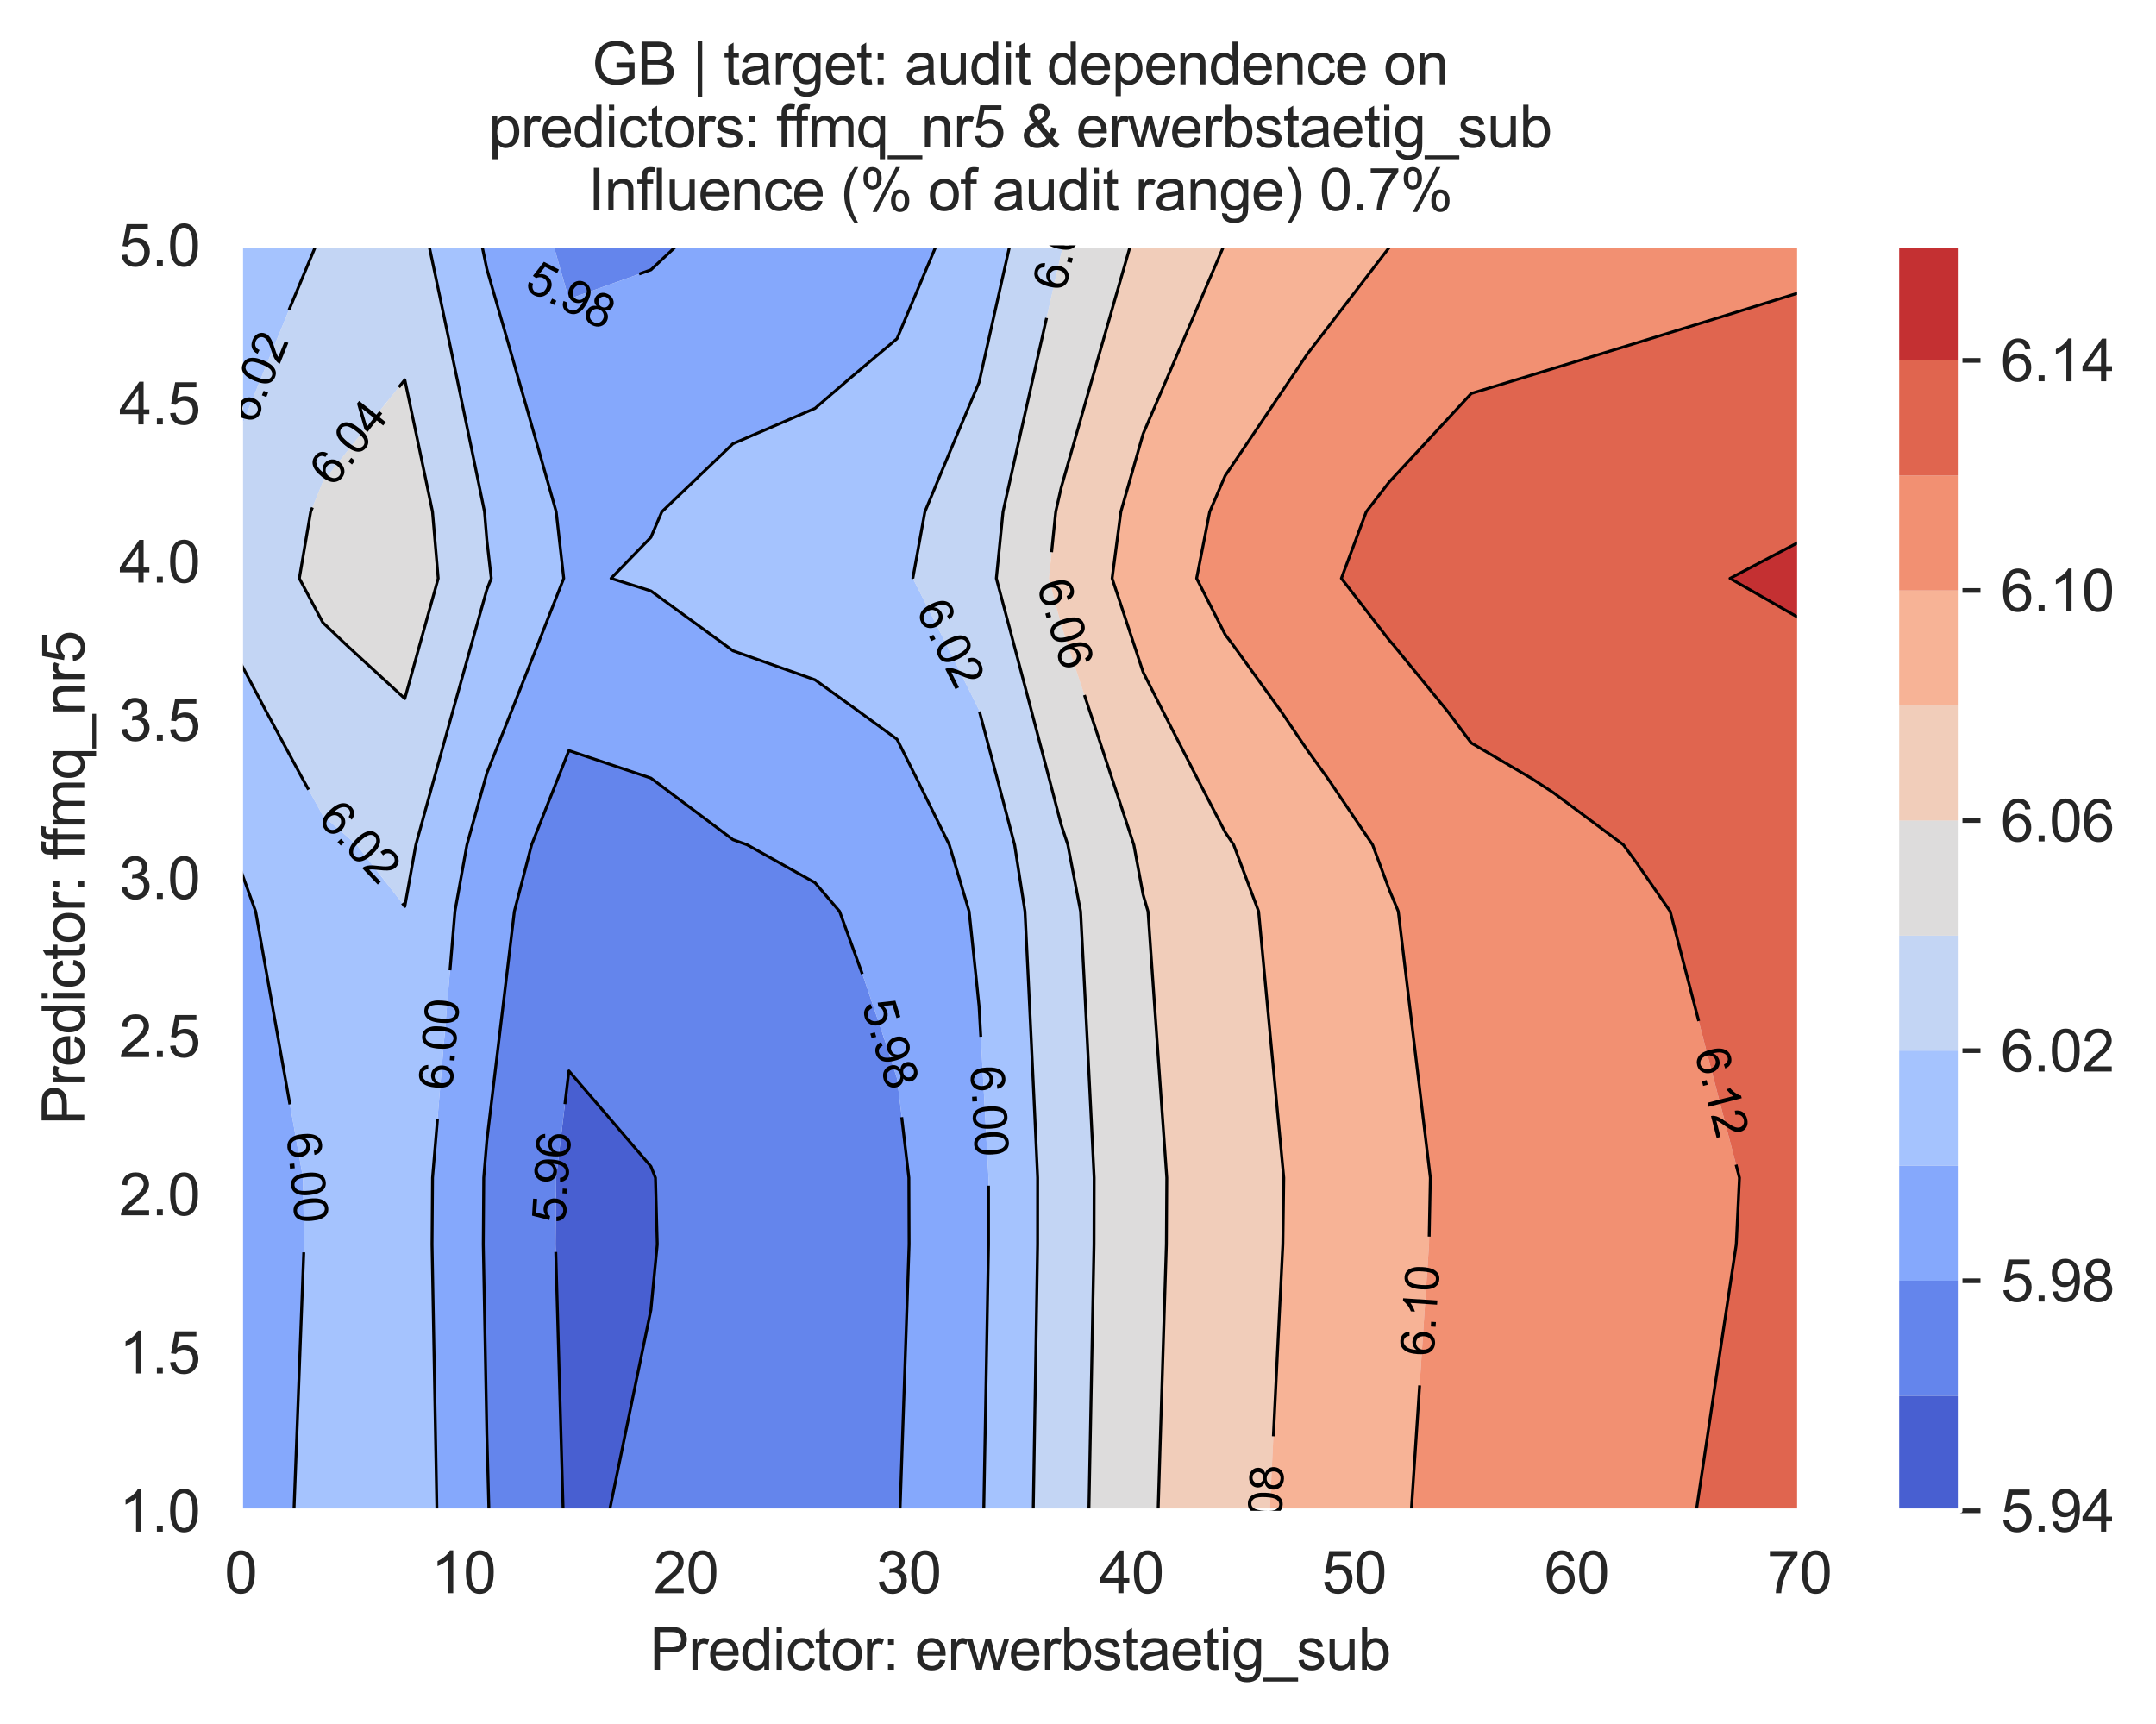 <?xml version="1.0" encoding="utf-8" standalone="no"?>
<!DOCTYPE svg PUBLIC "-//W3C//DTD SVG 1.1//EN"
  "http://www.w3.org/Graphics/SVG/1.1/DTD/svg11.dtd">
<svg xmlns:xlink="http://www.w3.org/1999/xlink" width="370.48pt" height="296.208pt" viewBox="0 0 370.48 296.208" xmlns="http://www.w3.org/2000/svg" version="1.1">
 <defs>
  <style type="text/css">*{stroke-linejoin: round; stroke-linecap: butt}</style>
 </defs>
 <g id="figure_1">
  <g id="patch_1">
   <path d="M 0 296.208 
L 370.48 296.208 
L 370.48 0 
L 0 0 
z
" style="fill: #ffffff"/>
  </g>
  <g id="axes_1">
   <g id="patch_2">
    <path d="M 41.367 259.6 
L 309.207 259.6 
L 309.207 42.16 
L 41.367 42.16 
z
" style="fill: #eaeaf2"/>
   </g>
   <g id="matplotlib.axis_1">
    <g id="xtick_1">
     <g id="line2d_1">
      <path d="M 41.367 259.6 
L 41.367 42.16 
" clip-path="url(#pc8ef84fe19)" style="fill: none; stroke: #ffffff; stroke-width: 0.8; stroke-linecap: round"/>
     </g>
     <g id="text_1">
      <!-- 0 -->
      <g style="fill: #262626" transform="translate(38.587 273.758)scale(0.1 -0.1)">
       <defs>
        <path id="ArialMT-30" d="M 266 2259 
Q 266 3072 433 3567 
Q 600 4063 929 4331 
Q 1259 4600 1759 4600 
Q 2128 4600 2406 4451 
Q 2684 4303 2865 4023 
Q 3047 3744 3150 3342 
Q 3253 2941 3253 2259 
Q 3253 1453 3087 958 
Q 2922 463 2592 192 
Q 2263 -78 1759 -78 
Q 1097 -78 719 397 
Q 266 969 266 2259 
z
M 844 2259 
Q 844 1131 1108 757 
Q 1372 384 1759 384 
Q 2147 384 2411 759 
Q 2675 1134 2675 2259 
Q 2675 3391 2411 3762 
Q 2147 4134 1753 4134 
Q 1366 4134 1134 3806 
Q 844 3388 844 2259 
z
" transform="scale(0.016)"/>
       </defs>
       <use xlink:href="#ArialMT-30"/>
      </g>
     </g>
    </g>
    <g id="xtick_2">
     <g id="line2d_2">
      <path d="M 79.63 259.6 
L 79.63 42.16 
" clip-path="url(#pc8ef84fe19)" style="fill: none; stroke: #ffffff; stroke-width: 0.8; stroke-linecap: round"/>
     </g>
     <g id="text_2">
      <!-- 10 -->
      <g style="fill: #262626" transform="translate(74.069 273.758)scale(0.1 -0.1)">
       <defs>
        <path id="ArialMT-31" d="M 2384 0 
L 1822 0 
L 1822 3584 
Q 1619 3391 1289 3197 
Q 959 3003 697 2906 
L 697 3450 
Q 1169 3672 1522 3987 
Q 1875 4303 2022 4600 
L 2384 4600 
L 2384 0 
z
" transform="scale(0.016)"/>
       </defs>
       <use xlink:href="#ArialMT-31"/>
       <use xlink:href="#ArialMT-30" x="55.615"/>
      </g>
     </g>
    </g>
    <g id="xtick_3">
     <g id="line2d_3">
      <path d="M 117.893 259.6 
L 117.893 42.16 
" clip-path="url(#pc8ef84fe19)" style="fill: none; stroke: #ffffff; stroke-width: 0.8; stroke-linecap: round"/>
     </g>
     <g id="text_3">
      <!-- 20 -->
      <g style="fill: #262626" transform="translate(112.332 273.758)scale(0.1 -0.1)">
       <defs>
        <path id="ArialMT-32" d="M 3222 541 
L 3222 0 
L 194 0 
Q 188 203 259 391 
Q 375 700 629 1000 
Q 884 1300 1366 1694 
Q 2113 2306 2375 2664 
Q 2638 3022 2638 3341 
Q 2638 3675 2398 3904 
Q 2159 4134 1775 4134 
Q 1369 4134 1125 3890 
Q 881 3647 878 3216 
L 300 3275 
Q 359 3922 746 4261 
Q 1134 4600 1788 4600 
Q 2447 4600 2831 4234 
Q 3216 3869 3216 3328 
Q 3216 3053 3103 2787 
Q 2991 2522 2730 2228 
Q 2469 1934 1863 1422 
Q 1356 997 1212 845 
Q 1069 694 975 541 
L 3222 541 
z
" transform="scale(0.016)"/>
       </defs>
       <use xlink:href="#ArialMT-32"/>
       <use xlink:href="#ArialMT-30" x="55.615"/>
      </g>
     </g>
    </g>
    <g id="xtick_4">
     <g id="line2d_4">
      <path d="M 156.156 259.6 
L 156.156 42.16 
" clip-path="url(#pc8ef84fe19)" style="fill: none; stroke: #ffffff; stroke-width: 0.8; stroke-linecap: round"/>
     </g>
     <g id="text_4">
      <!-- 30 -->
      <g style="fill: #262626" transform="translate(150.595 273.758)scale(0.1 -0.1)">
       <defs>
        <path id="ArialMT-33" d="M 269 1209 
L 831 1284 
Q 928 806 1161 595 
Q 1394 384 1728 384 
Q 2125 384 2398 659 
Q 2672 934 2672 1341 
Q 2672 1728 2419 1979 
Q 2166 2231 1775 2231 
Q 1616 2231 1378 2169 
L 1441 2663 
Q 1497 2656 1531 2656 
Q 1891 2656 2178 2843 
Q 2466 3031 2466 3422 
Q 2466 3731 2256 3934 
Q 2047 4138 1716 4138 
Q 1388 4138 1169 3931 
Q 950 3725 888 3313 
L 325 3413 
Q 428 3978 793 4289 
Q 1159 4600 1703 4600 
Q 2078 4600 2393 4439 
Q 2709 4278 2876 4000 
Q 3044 3722 3044 3409 
Q 3044 3113 2884 2869 
Q 2725 2625 2413 2481 
Q 2819 2388 3044 2092 
Q 3269 1797 3269 1353 
Q 3269 753 2831 336 
Q 2394 -81 1725 -81 
Q 1122 -81 723 278 
Q 325 638 269 1209 
z
" transform="scale(0.016)"/>
       </defs>
       <use xlink:href="#ArialMT-33"/>
       <use xlink:href="#ArialMT-30" x="55.615"/>
      </g>
     </g>
    </g>
    <g id="xtick_5">
     <g id="line2d_5">
      <path d="M 194.419 259.6 
L 194.419 42.16 
" clip-path="url(#pc8ef84fe19)" style="fill: none; stroke: #ffffff; stroke-width: 0.8; stroke-linecap: round"/>
     </g>
     <g id="text_5">
      <!-- 40 -->
      <g style="fill: #262626" transform="translate(188.858 273.758)scale(0.1 -0.1)">
       <defs>
        <path id="ArialMT-34" d="M 2069 0 
L 2069 1097 
L 81 1097 
L 81 1613 
L 2172 4581 
L 2631 4581 
L 2631 1613 
L 3250 1613 
L 3250 1097 
L 2631 1097 
L 2631 0 
L 2069 0 
z
M 2069 1613 
L 2069 3678 
L 634 1613 
L 2069 1613 
z
" transform="scale(0.016)"/>
       </defs>
       <use xlink:href="#ArialMT-34"/>
       <use xlink:href="#ArialMT-30" x="55.615"/>
      </g>
     </g>
    </g>
    <g id="xtick_6">
     <g id="line2d_6">
      <path d="M 232.681 259.6 
L 232.681 42.16 
" clip-path="url(#pc8ef84fe19)" style="fill: none; stroke: #ffffff; stroke-width: 0.8; stroke-linecap: round"/>
     </g>
     <g id="text_6">
      <!-- 50 -->
      <g style="fill: #262626" transform="translate(227.121 273.758)scale(0.1 -0.1)">
       <defs>
        <path id="ArialMT-35" d="M 266 1200 
L 856 1250 
Q 922 819 1161 601 
Q 1400 384 1738 384 
Q 2144 384 2425 690 
Q 2706 997 2706 1503 
Q 2706 1984 2436 2262 
Q 2166 2541 1728 2541 
Q 1456 2541 1237 2417 
Q 1019 2294 894 2097 
L 366 2166 
L 809 4519 
L 3088 4519 
L 3088 3981 
L 1259 3981 
L 1013 2750 
Q 1425 3038 1878 3038 
Q 2478 3038 2890 2622 
Q 3303 2206 3303 1553 
Q 3303 931 2941 478 
Q 2500 -78 1738 -78 
Q 1113 -78 717 272 
Q 322 622 266 1200 
z
" transform="scale(0.016)"/>
       </defs>
       <use xlink:href="#ArialMT-35"/>
       <use xlink:href="#ArialMT-30" x="55.615"/>
      </g>
     </g>
    </g>
    <g id="xtick_7">
     <g id="line2d_7">
      <path d="M 270.944 259.6 
L 270.944 42.16 
" clip-path="url(#pc8ef84fe19)" style="fill: none; stroke: #ffffff; stroke-width: 0.8; stroke-linecap: round"/>
     </g>
     <g id="text_7">
      <!-- 60 -->
      <g style="fill: #262626" transform="translate(265.383 273.758)scale(0.1 -0.1)">
       <defs>
        <path id="ArialMT-36" d="M 3184 3459 
L 2625 3416 
Q 2550 3747 2413 3897 
Q 2184 4138 1850 4138 
Q 1581 4138 1378 3988 
Q 1113 3794 959 3422 
Q 806 3050 800 2363 
Q 1003 2672 1297 2822 
Q 1591 2972 1913 2972 
Q 2475 2972 2870 2558 
Q 3266 2144 3266 1488 
Q 3266 1056 3080 686 
Q 2894 316 2569 119 
Q 2244 -78 1831 -78 
Q 1128 -78 684 439 
Q 241 956 241 2144 
Q 241 3472 731 4075 
Q 1159 4600 1884 4600 
Q 2425 4600 2770 4297 
Q 3116 3994 3184 3459 
z
M 888 1484 
Q 888 1194 1011 928 
Q 1134 663 1356 523 
Q 1578 384 1822 384 
Q 2178 384 2434 671 
Q 2691 959 2691 1453 
Q 2691 1928 2437 2201 
Q 2184 2475 1800 2475 
Q 1419 2475 1153 2201 
Q 888 1928 888 1484 
z
" transform="scale(0.016)"/>
       </defs>
       <use xlink:href="#ArialMT-36"/>
       <use xlink:href="#ArialMT-30" x="55.615"/>
      </g>
     </g>
    </g>
    <g id="xtick_8">
     <g id="line2d_8">
      <path d="M 309.207 259.6 
L 309.207 42.16 
" clip-path="url(#pc8ef84fe19)" style="fill: none; stroke: #ffffff; stroke-width: 0.8; stroke-linecap: round"/>
     </g>
     <g id="text_8">
      <!-- 70 -->
      <g style="fill: #262626" transform="translate(303.646 273.758)scale(0.1 -0.1)">
       <defs>
        <path id="ArialMT-37" d="M 303 3981 
L 303 4522 
L 3269 4522 
L 3269 4084 
Q 2831 3619 2401 2847 
Q 1972 2075 1738 1259 
Q 1569 684 1522 0 
L 944 0 
Q 953 541 1156 1306 
Q 1359 2072 1739 2783 
Q 2119 3494 2547 3981 
L 303 3981 
z
" transform="scale(0.016)"/>
       </defs>
       <use xlink:href="#ArialMT-37"/>
       <use xlink:href="#ArialMT-30" x="55.615"/>
      </g>
     </g>
    </g>
    <g id="text_9">
     <!-- Predictor: erwerbstaetig_sub -->
     <g style="fill: #262626" transform="translate(111.649 286.903)scale(0.1 -0.1)">
      <defs>
       <path id="ArialMT-50" d="M 494 0 
L 494 4581 
L 2222 4581 
Q 2678 4581 2919 4538 
Q 3256 4481 3484 4323 
Q 3713 4166 3852 3881 
Q 3991 3597 3991 3256 
Q 3991 2672 3619 2267 
Q 3247 1863 2275 1863 
L 1100 1863 
L 1100 0 
L 494 0 
z
M 1100 2403 
L 2284 2403 
Q 2872 2403 3119 2622 
Q 3366 2841 3366 3238 
Q 3366 3525 3220 3729 
Q 3075 3934 2838 4000 
Q 2684 4041 2272 4041 
L 1100 4041 
L 1100 2403 
z
" transform="scale(0.016)"/>
       <path id="ArialMT-72" d="M 416 0 
L 416 3319 
L 922 3319 
L 922 2816 
Q 1116 3169 1280 3281 
Q 1444 3394 1641 3394 
Q 1925 3394 2219 3213 
L 2025 2691 
Q 1819 2813 1613 2813 
Q 1428 2813 1281 2702 
Q 1134 2591 1072 2394 
Q 978 2094 978 1738 
L 978 0 
L 416 0 
z
" transform="scale(0.016)"/>
       <path id="ArialMT-65" d="M 2694 1069 
L 3275 997 
Q 3138 488 2766 206 
Q 2394 -75 1816 -75 
Q 1088 -75 661 373 
Q 234 822 234 1631 
Q 234 2469 665 2931 
Q 1097 3394 1784 3394 
Q 2450 3394 2872 2941 
Q 3294 2488 3294 1666 
Q 3294 1616 3291 1516 
L 816 1516 
Q 847 969 1125 678 
Q 1403 388 1819 388 
Q 2128 388 2347 550 
Q 2566 713 2694 1069 
z
M 847 1978 
L 2700 1978 
Q 2663 2397 2488 2606 
Q 2219 2931 1791 2931 
Q 1403 2931 1139 2672 
Q 875 2413 847 1978 
z
" transform="scale(0.016)"/>
       <path id="ArialMT-64" d="M 2575 0 
L 2575 419 
Q 2259 -75 1647 -75 
Q 1250 -75 917 144 
Q 584 363 401 755 
Q 219 1147 219 1656 
Q 219 2153 384 2558 
Q 550 2963 881 3178 
Q 1213 3394 1622 3394 
Q 1922 3394 2156 3267 
Q 2391 3141 2538 2938 
L 2538 4581 
L 3097 4581 
L 3097 0 
L 2575 0 
z
M 797 1656 
Q 797 1019 1065 703 
Q 1334 388 1700 388 
Q 2069 388 2326 689 
Q 2584 991 2584 1609 
Q 2584 2291 2321 2609 
Q 2059 2928 1675 2928 
Q 1300 2928 1048 2622 
Q 797 2316 797 1656 
z
" transform="scale(0.016)"/>
       <path id="ArialMT-69" d="M 425 3934 
L 425 4581 
L 988 4581 
L 988 3934 
L 425 3934 
z
M 425 0 
L 425 3319 
L 988 3319 
L 988 0 
L 425 0 
z
" transform="scale(0.016)"/>
       <path id="ArialMT-63" d="M 2588 1216 
L 3141 1144 
Q 3050 572 2676 248 
Q 2303 -75 1759 -75 
Q 1078 -75 664 370 
Q 250 816 250 1647 
Q 250 2184 428 2587 
Q 606 2991 970 3192 
Q 1334 3394 1763 3394 
Q 2303 3394 2647 3120 
Q 2991 2847 3088 2344 
L 2541 2259 
Q 2463 2594 2264 2762 
Q 2066 2931 1784 2931 
Q 1359 2931 1093 2626 
Q 828 2322 828 1663 
Q 828 994 1084 691 
Q 1341 388 1753 388 
Q 2084 388 2306 591 
Q 2528 794 2588 1216 
z
" transform="scale(0.016)"/>
       <path id="ArialMT-74" d="M 1650 503 
L 1731 6 
Q 1494 -44 1306 -44 
Q 1000 -44 831 53 
Q 663 150 594 308 
Q 525 466 525 972 
L 525 2881 
L 113 2881 
L 113 3319 
L 525 3319 
L 525 4141 
L 1084 4478 
L 1084 3319 
L 1650 3319 
L 1650 2881 
L 1084 2881 
L 1084 941 
Q 1084 700 1114 631 
Q 1144 563 1211 522 
Q 1278 481 1403 481 
Q 1497 481 1650 503 
z
" transform="scale(0.016)"/>
       <path id="ArialMT-6f" d="M 213 1659 
Q 213 2581 725 3025 
Q 1153 3394 1769 3394 
Q 2453 3394 2887 2945 
Q 3322 2497 3322 1706 
Q 3322 1066 3130 698 
Q 2938 331 2570 128 
Q 2203 -75 1769 -75 
Q 1072 -75 642 372 
Q 213 819 213 1659 
z
M 791 1659 
Q 791 1022 1069 705 
Q 1347 388 1769 388 
Q 2188 388 2466 706 
Q 2744 1025 2744 1678 
Q 2744 2294 2464 2611 
Q 2184 2928 1769 2928 
Q 1347 2928 1069 2612 
Q 791 2297 791 1659 
z
" transform="scale(0.016)"/>
       <path id="ArialMT-3a" d="M 578 2678 
L 578 3319 
L 1219 3319 
L 1219 2678 
L 578 2678 
z
M 578 0 
L 578 641 
L 1219 641 
L 1219 0 
L 578 0 
z
" transform="scale(0.016)"/>
       <path id="ArialMT-20" transform="scale(0.016)"/>
       <path id="ArialMT-77" d="M 1034 0 
L 19 3319 
L 600 3319 
L 1128 1403 
L 1325 691 
Q 1338 744 1497 1375 
L 2025 3319 
L 2603 3319 
L 3100 1394 
L 3266 759 
L 3456 1400 
L 4025 3319 
L 4572 3319 
L 3534 0 
L 2950 0 
L 2422 1988 
L 2294 2553 
L 1622 0 
L 1034 0 
z
" transform="scale(0.016)"/>
       <path id="ArialMT-62" d="M 941 0 
L 419 0 
L 419 4581 
L 981 4581 
L 981 2947 
Q 1338 3394 1891 3394 
Q 2197 3394 2470 3270 
Q 2744 3147 2920 2923 
Q 3097 2700 3197 2384 
Q 3297 2069 3297 1709 
Q 3297 856 2875 390 
Q 2453 -75 1863 -75 
Q 1275 -75 941 416 
L 941 0 
z
M 934 1684 
Q 934 1088 1097 822 
Q 1363 388 1816 388 
Q 2184 388 2453 708 
Q 2722 1028 2722 1663 
Q 2722 2313 2464 2622 
Q 2206 2931 1841 2931 
Q 1472 2931 1203 2611 
Q 934 2291 934 1684 
z
" transform="scale(0.016)"/>
       <path id="ArialMT-73" d="M 197 991 
L 753 1078 
Q 800 744 1014 566 
Q 1228 388 1613 388 
Q 2000 388 2187 545 
Q 2375 703 2375 916 
Q 2375 1106 2209 1216 
Q 2094 1291 1634 1406 
Q 1016 1563 777 1677 
Q 538 1791 414 1992 
Q 291 2194 291 2438 
Q 291 2659 392 2848 
Q 494 3038 669 3163 
Q 800 3259 1026 3326 
Q 1253 3394 1513 3394 
Q 1903 3394 2198 3281 
Q 2494 3169 2634 2976 
Q 2775 2784 2828 2463 
L 2278 2388 
Q 2241 2644 2061 2787 
Q 1881 2931 1553 2931 
Q 1166 2931 1000 2803 
Q 834 2675 834 2503 
Q 834 2394 903 2306 
Q 972 2216 1119 2156 
Q 1203 2125 1616 2013 
Q 2213 1853 2448 1751 
Q 2684 1650 2818 1456 
Q 2953 1263 2953 975 
Q 2953 694 2789 445 
Q 2625 197 2315 61 
Q 2006 -75 1616 -75 
Q 969 -75 630 194 
Q 291 463 197 991 
z
" transform="scale(0.016)"/>
       <path id="ArialMT-61" d="M 2588 409 
Q 2275 144 1986 34 
Q 1697 -75 1366 -75 
Q 819 -75 525 192 
Q 231 459 231 875 
Q 231 1119 342 1320 
Q 453 1522 633 1644 
Q 813 1766 1038 1828 
Q 1203 1872 1538 1913 
Q 2219 1994 2541 2106 
Q 2544 2222 2544 2253 
Q 2544 2597 2384 2738 
Q 2169 2928 1744 2928 
Q 1347 2928 1158 2789 
Q 969 2650 878 2297 
L 328 2372 
Q 403 2725 575 2942 
Q 747 3159 1072 3276 
Q 1397 3394 1825 3394 
Q 2250 3394 2515 3294 
Q 2781 3194 2906 3042 
Q 3031 2891 3081 2659 
Q 3109 2516 3109 2141 
L 3109 1391 
Q 3109 606 3145 398 
Q 3181 191 3288 0 
L 2700 0 
Q 2613 175 2588 409 
z
M 2541 1666 
Q 2234 1541 1622 1453 
Q 1275 1403 1131 1340 
Q 988 1278 909 1158 
Q 831 1038 831 891 
Q 831 666 1001 516 
Q 1172 366 1500 366 
Q 1825 366 2078 508 
Q 2331 650 2450 897 
Q 2541 1088 2541 1459 
L 2541 1666 
z
" transform="scale(0.016)"/>
       <path id="ArialMT-67" d="M 319 -275 
L 866 -356 
Q 900 -609 1056 -725 
Q 1266 -881 1628 -881 
Q 2019 -881 2231 -725 
Q 2444 -569 2519 -288 
Q 2563 -116 2559 434 
Q 2191 0 1641 0 
Q 956 0 581 494 
Q 206 988 206 1678 
Q 206 2153 378 2554 
Q 550 2956 876 3175 
Q 1203 3394 1644 3394 
Q 2231 3394 2613 2919 
L 2613 3319 
L 3131 3319 
L 3131 450 
Q 3131 -325 2973 -648 
Q 2816 -972 2473 -1159 
Q 2131 -1347 1631 -1347 
Q 1038 -1347 672 -1080 
Q 306 -813 319 -275 
z
M 784 1719 
Q 784 1066 1043 766 
Q 1303 466 1694 466 
Q 2081 466 2343 764 
Q 2606 1063 2606 1700 
Q 2606 2309 2336 2618 
Q 2066 2928 1684 2928 
Q 1309 2928 1046 2623 
Q 784 2319 784 1719 
z
" transform="scale(0.016)"/>
       <path id="ArialMT-5f" d="M -97 -1272 
L -97 -866 
L 3631 -866 
L 3631 -1272 
L -97 -1272 
z
" transform="scale(0.016)"/>
       <path id="ArialMT-75" d="M 2597 0 
L 2597 488 
Q 2209 -75 1544 -75 
Q 1250 -75 995 37 
Q 741 150 617 320 
Q 494 491 444 738 
Q 409 903 409 1263 
L 409 3319 
L 972 3319 
L 972 1478 
Q 972 1038 1006 884 
Q 1059 663 1231 536 
Q 1403 409 1656 409 
Q 1909 409 2131 539 
Q 2353 669 2445 892 
Q 2538 1116 2538 1541 
L 2538 3319 
L 3100 3319 
L 3100 0 
L 2597 0 
z
" transform="scale(0.016)"/>
      </defs>
      <use xlink:href="#ArialMT-50"/>
      <use xlink:href="#ArialMT-72" x="66.699"/>
      <use xlink:href="#ArialMT-65" x="100"/>
      <use xlink:href="#ArialMT-64" x="155.615"/>
      <use xlink:href="#ArialMT-69" x="211.23"/>
      <use xlink:href="#ArialMT-63" x="233.447"/>
      <use xlink:href="#ArialMT-74" x="283.447"/>
      <use xlink:href="#ArialMT-6f" x="311.23"/>
      <use xlink:href="#ArialMT-72" x="366.846"/>
      <use xlink:href="#ArialMT-3a" x="400.146"/>
      <use xlink:href="#ArialMT-20" x="427.93"/>
      <use xlink:href="#ArialMT-65" x="455.713"/>
      <use xlink:href="#ArialMT-72" x="511.328"/>
      <use xlink:href="#ArialMT-77" x="544.629"/>
      <use xlink:href="#ArialMT-65" x="616.846"/>
      <use xlink:href="#ArialMT-72" x="672.461"/>
      <use xlink:href="#ArialMT-62" x="705.762"/>
      <use xlink:href="#ArialMT-73" x="761.377"/>
      <use xlink:href="#ArialMT-74" x="811.377"/>
      <use xlink:href="#ArialMT-61" x="839.16"/>
      <use xlink:href="#ArialMT-65" x="894.775"/>
      <use xlink:href="#ArialMT-74" x="950.391"/>
      <use xlink:href="#ArialMT-69" x="978.174"/>
      <use xlink:href="#ArialMT-67" x="1000.391"/>
      <use xlink:href="#ArialMT-5f" x="1056.006"/>
      <use xlink:href="#ArialMT-73" x="1111.621"/>
      <use xlink:href="#ArialMT-75" x="1161.621"/>
      <use xlink:href="#ArialMT-62" x="1217.236"/>
     </g>
    </g>
   </g>
   <g id="matplotlib.axis_2">
    <g id="ytick_1">
     <g id="line2d_9">
      <path d="M 41.367 259.6 
L 309.207 259.6 
" clip-path="url(#pc8ef84fe19)" style="fill: none; stroke: #ffffff; stroke-width: 0.8; stroke-linecap: round"/>
     </g>
     <g id="text_10">
      <!-- 1.0 -->
      <g style="fill: #262626" transform="translate(20.467 263.179)scale(0.1 -0.1)">
       <defs>
        <path id="ArialMT-2e" d="M 581 0 
L 581 641 
L 1222 641 
L 1222 0 
L 581 0 
z
" transform="scale(0.016)"/>
       </defs>
       <use xlink:href="#ArialMT-31"/>
       <use xlink:href="#ArialMT-2e" x="55.615"/>
       <use xlink:href="#ArialMT-30" x="83.398"/>
      </g>
     </g>
    </g>
    <g id="ytick_2">
     <g id="line2d_10">
      <path d="M 41.367 232.42 
L 309.207 232.42 
" clip-path="url(#pc8ef84fe19)" style="fill: none; stroke: #ffffff; stroke-width: 0.8; stroke-linecap: round"/>
     </g>
     <g id="text_11">
      <!-- 1.5 -->
      <g style="fill: #262626" transform="translate(20.467 235.999)scale(0.1 -0.1)">
       <use xlink:href="#ArialMT-31"/>
       <use xlink:href="#ArialMT-2e" x="55.615"/>
       <use xlink:href="#ArialMT-35" x="83.398"/>
      </g>
     </g>
    </g>
    <g id="ytick_3">
     <g id="line2d_11">
      <path d="M 41.367 205.24 
L 309.207 205.24 
" clip-path="url(#pc8ef84fe19)" style="fill: none; stroke: #ffffff; stroke-width: 0.8; stroke-linecap: round"/>
     </g>
     <g id="text_12">
      <!-- 2.0 -->
      <g style="fill: #262626" transform="translate(20.467 208.819)scale(0.1 -0.1)">
       <use xlink:href="#ArialMT-32"/>
       <use xlink:href="#ArialMT-2e" x="55.615"/>
       <use xlink:href="#ArialMT-30" x="83.398"/>
      </g>
     </g>
    </g>
    <g id="ytick_4">
     <g id="line2d_12">
      <path d="M 41.367 178.06 
L 309.207 178.06 
" clip-path="url(#pc8ef84fe19)" style="fill: none; stroke: #ffffff; stroke-width: 0.8; stroke-linecap: round"/>
     </g>
     <g id="text_13">
      <!-- 2.5 -->
      <g style="fill: #262626" transform="translate(20.467 181.639)scale(0.1 -0.1)">
       <use xlink:href="#ArialMT-32"/>
       <use xlink:href="#ArialMT-2e" x="55.615"/>
       <use xlink:href="#ArialMT-35" x="83.398"/>
      </g>
     </g>
    </g>
    <g id="ytick_5">
     <g id="line2d_13">
      <path d="M 41.367 150.88 
L 309.207 150.88 
" clip-path="url(#pc8ef84fe19)" style="fill: none; stroke: #ffffff; stroke-width: 0.8; stroke-linecap: round"/>
     </g>
     <g id="text_14">
      <!-- 3.0 -->
      <g style="fill: #262626" transform="translate(20.467 154.459)scale(0.1 -0.1)">
       <use xlink:href="#ArialMT-33"/>
       <use xlink:href="#ArialMT-2e" x="55.615"/>
       <use xlink:href="#ArialMT-30" x="83.398"/>
      </g>
     </g>
    </g>
    <g id="ytick_6">
     <g id="line2d_14">
      <path d="M 41.367 123.7 
L 309.207 123.7 
" clip-path="url(#pc8ef84fe19)" style="fill: none; stroke: #ffffff; stroke-width: 0.8; stroke-linecap: round"/>
     </g>
     <g id="text_15">
      <!-- 3.5 -->
      <g style="fill: #262626" transform="translate(20.467 127.279)scale(0.1 -0.1)">
       <use xlink:href="#ArialMT-33"/>
       <use xlink:href="#ArialMT-2e" x="55.615"/>
       <use xlink:href="#ArialMT-35" x="83.398"/>
      </g>
     </g>
    </g>
    <g id="ytick_7">
     <g id="line2d_15">
      <path d="M 41.367 96.52 
L 309.207 96.52 
" clip-path="url(#pc8ef84fe19)" style="fill: none; stroke: #ffffff; stroke-width: 0.8; stroke-linecap: round"/>
     </g>
     <g id="text_16">
      <!-- 4.0 -->
      <g style="fill: #262626" transform="translate(20.467 100.099)scale(0.1 -0.1)">
       <use xlink:href="#ArialMT-34"/>
       <use xlink:href="#ArialMT-2e" x="55.615"/>
       <use xlink:href="#ArialMT-30" x="83.398"/>
      </g>
     </g>
    </g>
    <g id="ytick_8">
     <g id="line2d_16">
      <path d="M 41.367 69.34 
L 309.207 69.34 
" clip-path="url(#pc8ef84fe19)" style="fill: none; stroke: #ffffff; stroke-width: 0.8; stroke-linecap: round"/>
     </g>
     <g id="text_17">
      <!-- 4.5 -->
      <g style="fill: #262626" transform="translate(20.467 72.919)scale(0.1 -0.1)">
       <use xlink:href="#ArialMT-34"/>
       <use xlink:href="#ArialMT-2e" x="55.615"/>
       <use xlink:href="#ArialMT-35" x="83.398"/>
      </g>
     </g>
    </g>
    <g id="ytick_9">
     <g id="line2d_17">
      <path d="M 41.367 42.16 
L 309.207 42.16 
" clip-path="url(#pc8ef84fe19)" style="fill: none; stroke: #ffffff; stroke-width: 0.8; stroke-linecap: round"/>
     </g>
     <g id="text_18">
      <!-- 5.0 -->
      <g style="fill: #262626" transform="translate(20.467 45.739)scale(0.1 -0.1)">
       <use xlink:href="#ArialMT-35"/>
       <use xlink:href="#ArialMT-2e" x="55.615"/>
       <use xlink:href="#ArialMT-30" x="83.398"/>
      </g>
     </g>
    </g>
    <g id="text_19">
     <!-- Predictor: ffmq_nr5 -->
     <g style="fill: #262626" transform="translate(14.48 193.307)rotate(-90)scale(0.1 -0.1)">
      <defs>
       <path id="ArialMT-66" d="M 556 0 
L 556 2881 
L 59 2881 
L 59 3319 
L 556 3319 
L 556 3672 
Q 556 4006 616 4169 
Q 697 4388 901 4523 
Q 1106 4659 1475 4659 
Q 1713 4659 2000 4603 
L 1916 4113 
Q 1741 4144 1584 4144 
Q 1328 4144 1222 4034 
Q 1116 3925 1116 3625 
L 1116 3319 
L 1763 3319 
L 1763 2881 
L 1116 2881 
L 1116 0 
L 556 0 
z
" transform="scale(0.016)"/>
       <path id="ArialMT-6d" d="M 422 0 
L 422 3319 
L 925 3319 
L 925 2853 
Q 1081 3097 1340 3245 
Q 1600 3394 1931 3394 
Q 2300 3394 2536 3241 
Q 2772 3088 2869 2813 
Q 3263 3394 3894 3394 
Q 4388 3394 4653 3120 
Q 4919 2847 4919 2278 
L 4919 0 
L 4359 0 
L 4359 2091 
Q 4359 2428 4304 2576 
Q 4250 2725 4106 2815 
Q 3963 2906 3769 2906 
Q 3419 2906 3187 2673 
Q 2956 2441 2956 1928 
L 2956 0 
L 2394 0 
L 2394 2156 
Q 2394 2531 2256 2718 
Q 2119 2906 1806 2906 
Q 1569 2906 1367 2781 
Q 1166 2656 1075 2415 
Q 984 2175 984 1722 
L 984 0 
L 422 0 
z
" transform="scale(0.016)"/>
       <path id="ArialMT-71" d="M 2538 -1272 
L 2538 353 
Q 2406 169 2170 47 
Q 1934 -75 1669 -75 
Q 1078 -75 651 397 
Q 225 869 225 1691 
Q 225 2191 398 2587 
Q 572 2984 901 3189 
Q 1231 3394 1625 3394 
Q 2241 3394 2594 2875 
L 2594 3319 
L 3100 3319 
L 3100 -1272 
L 2538 -1272 
z
M 803 1669 
Q 803 1028 1072 708 
Q 1341 388 1716 388 
Q 2075 388 2334 692 
Q 2594 997 2594 1619 
Q 2594 2281 2320 2615 
Q 2047 2950 1678 2950 
Q 1313 2950 1058 2639 
Q 803 2328 803 1669 
z
" transform="scale(0.016)"/>
       <path id="ArialMT-6e" d="M 422 0 
L 422 3319 
L 928 3319 
L 928 2847 
Q 1294 3394 1984 3394 
Q 2284 3394 2536 3286 
Q 2788 3178 2913 3003 
Q 3038 2828 3088 2588 
Q 3119 2431 3119 2041 
L 3119 0 
L 2556 0 
L 2556 2019 
Q 2556 2363 2490 2533 
Q 2425 2703 2258 2804 
Q 2091 2906 1866 2906 
Q 1506 2906 1245 2678 
Q 984 2450 984 1813 
L 984 0 
L 422 0 
z
" transform="scale(0.016)"/>
      </defs>
      <use xlink:href="#ArialMT-50"/>
      <use xlink:href="#ArialMT-72" x="66.699"/>
      <use xlink:href="#ArialMT-65" x="100"/>
      <use xlink:href="#ArialMT-64" x="155.615"/>
      <use xlink:href="#ArialMT-69" x="211.23"/>
      <use xlink:href="#ArialMT-63" x="233.447"/>
      <use xlink:href="#ArialMT-74" x="283.447"/>
      <use xlink:href="#ArialMT-6f" x="311.23"/>
      <use xlink:href="#ArialMT-72" x="366.846"/>
      <use xlink:href="#ArialMT-3a" x="400.146"/>
      <use xlink:href="#ArialMT-20" x="427.93"/>
      <use xlink:href="#ArialMT-66" x="455.713"/>
      <use xlink:href="#ArialMT-66" x="481.746"/>
      <use xlink:href="#ArialMT-6d" x="509.529"/>
      <use xlink:href="#ArialMT-71" x="592.83"/>
      <use xlink:href="#ArialMT-5f" x="648.445"/>
      <use xlink:href="#ArialMT-6e" x="704.061"/>
      <use xlink:href="#ArialMT-72" x="759.676"/>
      <use xlink:href="#ArialMT-35" x="792.977"/>
     </g>
    </g>
   </g>
   <g id="PathCollection_1">
    <path d="M 97.755 259.6 
L 104.733 259.6 
L 107.083 248.156 
L 109.442 236.712 
L 111.811 225.268 
L 111.851 225.072 
L 112.944 213.823 
L 112.633 202.379 
L 111.851 200.426 
L 103.703 190.935 
L 97.755 184.018 
L 96.93 190.935 
L 95.563 202.379 
L 95.464 213.823 
L 95.789 225.268 
L 96.115 236.712 
L 96.442 248.156 
L 96.769 259.6 
z
" clip-path="url(#pc8ef84fe19)" style="fill: #485fd1"/>
   </g>
   <g id="PathCollection_2">
    <path d="M 96.442 248.156 
L 96.115 236.712 
L 95.789 225.268 
L 95.464 213.823 
L 95.563 202.379 
L 96.93 190.935 
L 97.755 184.018 
L 103.703 190.935 
L 111.851 200.426 
L 112.633 202.379 
L 112.944 213.823 
L 111.851 225.072 
L 111.811 225.268 
L 109.442 236.712 
L 107.083 248.156 
L 104.733 259.6 
L 111.851 259.6 
L 125.948 259.6 
L 140.045 259.6 
L 154.142 259.6 
L 154.653 259.6 
L 155.046 248.156 
L 155.437 236.712 
L 155.828 225.268 
L 156.216 213.823 
L 156.176 202.379 
L 154.823 190.935 
L 154.142 185.326 
L 152.281 179.491 
L 148.424 168.047 
L 144.268 156.602 
L 140.045 151.673 
L 128.388 145.158 
L 125.948 144.278 
L 111.868 133.714 
L 111.851 133.702 
L 97.755 128.971 
L 95.883 133.714 
L 91.348 145.158 
L 88.386 156.602 
L 87.015 168.047 
L 85.642 179.491 
L 84.266 190.935 
L 83.658 195.993 
L 83.124 202.379 
L 83.045 213.823 
L 83.26 225.268 
L 83.476 236.712 
L 83.658 246.373 
L 83.706 248.156 
L 84.018 259.6 
L 96.769 259.6 
z
" clip-path="url(#pc8ef84fe19)" style="fill: #6485ec"/>
    <path d="M 97.755 51.378 
L 111.851 46.364 
L 116.339 42.16 
L 111.851 42.16 
L 97.755 42.16 
L 95.125 42.16 
z
" clip-path="url(#pc8ef84fe19)" style="fill: #6485ec"/>
   </g>
   <g id="PathCollection_3">
    <path d="M 50.947 248.156 
L 51.381 236.712 
L 51.815 225.268 
L 52.249 213.823 
L 52.063 202.379 
L 50.022 190.935 
L 47.984 179.491 
L 45.952 168.047 
L 43.924 156.602 
L 41.367 149.525 
L 41.367 156.602 
L 41.367 168.047 
L 41.367 179.491 
L 41.367 190.935 
L 41.367 202.379 
L 41.367 213.823 
L 41.367 225.268 
L 41.367 236.712 
L 41.367 248.156 
L 41.367 259.6 
L 50.512 259.6 
z
" clip-path="url(#pc8ef84fe19)" style="fill: #85a8fc"/>
    <path d="M 83.658 259.6 
L 84.018 259.6 
L 83.706 248.156 
L 83.658 246.373 
L 83.476 236.712 
L 83.26 225.268 
L 83.045 213.823 
L 83.124 202.379 
L 83.658 195.993 
L 84.266 190.935 
L 85.642 179.491 
L 87.015 168.047 
L 88.386 156.602 
L 91.348 145.158 
L 95.883 133.714 
L 97.755 128.971 
L 111.851 133.702 
L 111.868 133.714 
L 125.948 144.278 
L 128.388 145.158 
L 140.045 151.673 
L 144.268 156.602 
L 148.424 168.047 
L 152.281 179.491 
L 154.142 185.326 
L 154.823 190.935 
L 156.176 202.379 
L 156.216 213.823 
L 155.828 225.268 
L 155.437 236.712 
L 155.046 248.156 
L 154.653 259.6 
L 168.239 259.6 
L 169.042 259.6 
L 169.249 248.156 
L 169.454 236.712 
L 169.658 225.268 
L 169.862 213.823 
L 169.861 202.379 
L 169.242 190.935 
L 168.609 179.491 
L 168.239 172.915 
L 167.738 168.047 
L 166.529 156.602 
L 163.127 145.158 
L 157.488 133.714 
L 154.142 127.026 
L 147.614 122.27 
L 140.045 116.812 
L 125.948 111.822 
L 124.593 110.826 
L 111.851 101.54 
L 105.001 99.381 
L 111.851 92.326 
L 113.728 87.937 
L 125.687 76.493 
L 125.948 76.245 
L 140.045 70.168 
L 145.992 65.049 
L 154.142 58.19 
L 156.064 53.605 
L 160.894 42.16 
L 154.142 42.16 
L 140.045 42.16 
L 125.948 42.16 
L 116.339 42.16 
L 111.851 46.364 
L 97.755 51.378 
L 95.125 42.16 
L 83.658 42.16 
L 82.814 42.16 
L 83.658 46.215 
L 85.789 53.605 
L 89.072 65.049 
L 92.333 76.493 
L 95.573 87.937 
L 96.87 99.381 
L 92.38 110.826 
L 87.862 122.27 
L 83.658 132.858 
L 83.419 133.714 
L 80.236 145.158 
L 78.174 156.602 
L 77.214 168.047 
L 76.253 179.491 
L 75.29 190.935 
L 74.325 202.379 
L 74.24 213.823 
L 74.448 225.268 
L 74.657 236.712 
L 74.866 248.156 
L 75.075 259.6 
z
" clip-path="url(#pc8ef84fe19)" style="fill: #85a8fc"/>
   </g>
   <g id="PathCollection_4">
    <path d="M 55.464 259.6 
L 69.561 259.6 
L 75.075 259.6 
L 74.866 248.156 
L 74.657 236.712 
L 74.448 225.268 
L 74.24 213.823 
L 74.325 202.379 
L 75.29 190.935 
L 76.253 179.491 
L 77.214 168.047 
L 78.174 156.602 
L 80.236 145.158 
L 83.419 133.714 
L 83.658 132.858 
L 87.862 122.27 
L 92.38 110.826 
L 96.87 99.381 
L 95.573 87.937 
L 92.333 76.493 
L 89.072 65.049 
L 85.789 53.605 
L 83.658 46.215 
L 82.814 42.16 
L 73.72 42.16 
L 76.136 53.605 
L 78.53 65.049 
L 80.904 76.493 
L 83.258 87.937 
L 83.658 92.777 
L 84.418 99.381 
L 83.658 101.308 
L 80.982 110.826 
L 77.785 122.27 
L 74.611 133.714 
L 71.459 145.158 
L 69.561 155.749 
L 61.28 145.158 
L 55.464 140.122 
L 51.937 133.714 
L 45.753 122.27 
L 41.367 113.987 
L 41.367 122.27 
L 41.367 133.714 
L 41.367 145.158 
L 41.367 149.525 
L 43.924 156.602 
L 45.952 168.047 
L 47.984 179.491 
L 50.022 190.935 
L 52.063 202.379 
L 52.249 213.823 
L 51.815 225.268 
L 51.381 236.712 
L 50.947 248.156 
L 50.512 259.6 
z
" clip-path="url(#pc8ef84fe19)" style="fill: #a5c3fe"/>
    <path d="M 177.739 248.156 
L 177.926 236.712 
L 178.112 225.268 
L 178.297 213.823 
L 178.305 202.379 
L 177.779 190.935 
L 177.241 179.491 
L 176.69 168.047 
L 176.128 156.602 
L 174.346 145.158 
L 171.338 133.714 
L 168.307 122.27 
L 168.239 122.014 
L 162.667 110.826 
L 156.854 99.381 
L 158.93 87.937 
L 163.701 76.493 
L 168.239 65.717 
L 168.388 65.049 
L 170.951 53.605 
L 173.525 42.16 
L 168.239 42.16 
L 160.894 42.16 
L 156.064 53.605 
L 154.142 58.19 
L 145.992 65.049 
L 140.045 70.168 
L 125.948 76.245 
L 125.687 76.493 
L 113.728 87.937 
L 111.851 92.326 
L 105.001 99.381 
L 111.851 101.54 
L 124.593 110.826 
L 125.948 111.822 
L 140.045 116.812 
L 147.614 122.27 
L 154.142 127.026 
L 157.488 133.714 
L 163.127 145.158 
L 166.529 156.602 
L 167.738 168.047 
L 168.239 172.915 
L 168.609 179.491 
L 169.242 190.935 
L 169.861 202.379 
L 169.862 213.823 
L 169.658 225.268 
L 169.454 236.712 
L 169.249 248.156 
L 169.042 259.6 
L 177.552 259.6 
z
" clip-path="url(#pc8ef84fe19)" style="fill: #a5c3fe"/>
    <path d="M 44.822 65.049 
L 49.512 53.605 
L 54.29 42.16 
L 41.367 42.16 
L 41.367 53.605 
L 41.367 65.049 
L 41.367 73.615 
z
" clip-path="url(#pc8ef84fe19)" style="fill: #a5c3fe"/>
   </g>
   <g id="PathCollection_5">
    <path d="M 182.336 259.6 
L 187.114 259.6 
L 187.334 248.156 
L 187.554 236.712 
L 187.773 225.268 
L 187.991 213.823 
L 188.014 202.379 
L 187.448 190.935 
L 186.871 179.491 
L 186.283 168.047 
L 185.683 156.602 
L 183.491 145.158 
L 182.336 141.661 
L 180.268 133.714 
L 177.271 122.27 
L 174.251 110.826 
L 171.208 99.381 
L 172.356 87.937 
L 174.916 76.493 
L 177.488 65.049 
L 180.071 53.605 
L 182.336 43.617 
L 182.752 42.16 
L 182.336 42.16 
L 173.525 42.16 
L 170.951 53.605 
L 168.388 65.049 
L 168.239 65.717 
L 163.701 76.493 
L 158.93 87.937 
L 156.854 99.381 
L 162.667 110.826 
L 168.239 122.014 
L 168.307 122.27 
L 171.338 133.714 
L 174.346 145.158 
L 176.128 156.602 
L 176.69 168.047 
L 177.241 179.491 
L 177.779 190.935 
L 178.305 202.379 
L 178.297 213.823 
L 178.112 225.268 
L 177.926 236.712 
L 177.739 248.156 
L 177.552 259.6 
z
" clip-path="url(#pc8ef84fe19)" style="fill: #c3d5f4"/>
    <path d="M 69.561 155.749 
L 71.459 145.158 
L 74.611 133.714 
L 77.785 122.27 
L 80.982 110.826 
L 83.658 101.308 
L 84.418 99.381 
L 83.658 92.777 
L 83.258 87.937 
L 80.904 76.493 
L 78.53 65.049 
L 76.136 53.605 
L 73.72 42.16 
L 69.561 42.16 
L 55.464 42.16 
L 54.29 42.16 
L 49.512 53.605 
L 44.822 65.049 
L 41.367 73.615 
L 41.367 76.493 
L 41.367 87.937 
L 41.367 99.381 
L 41.367 110.826 
L 41.367 113.987 
L 45.753 122.27 
L 51.937 133.714 
L 55.464 140.122 
L 61.28 145.158 
z
M 59.528 110.826 
L 55.464 106.962 
L 51.434 99.381 
L 53.387 87.937 
L 55.464 82.836 
L 60.487 76.493 
L 69.561 65.264 
L 71.928 76.493 
L 74.32 87.937 
L 75.3 99.381 
L 72.112 110.826 
L 69.561 120.042 
z
" clip-path="url(#pc8ef84fe19)" style="fill: #c3d5f4"/>
   </g>
   <g id="PathCollection_6">
    <path d="M 196.432 259.6 
L 199.009 259.6 
L 199.358 248.156 
L 199.711 236.712 
L 200.068 225.268 
L 200.427 213.823 
L 200.495 202.379 
L 199.681 190.935 
L 198.872 179.491 
L 198.068 168.047 
L 197.269 156.602 
L 196.432 153.744 
L 194.833 145.158 
L 191.065 133.714 
L 187.286 122.27 
L 183.494 110.826 
L 182.336 107.335 
L 180.242 99.381 
L 181.414 87.937 
L 182.336 83.846 
L 184.428 76.493 
L 187.692 65.049 
L 190.965 53.605 
L 194.249 42.16 
L 182.752 42.16 
L 182.336 43.617 
L 180.071 53.605 
L 177.488 65.049 
L 174.916 76.493 
L 172.356 87.937 
L 171.208 99.381 
L 174.251 110.826 
L 177.271 122.27 
L 180.268 133.714 
L 182.336 141.661 
L 183.491 145.158 
L 185.683 156.602 
L 186.283 168.047 
L 186.871 179.491 
L 187.448 190.935 
L 188.014 202.379 
L 187.991 213.823 
L 187.773 225.268 
L 187.554 236.712 
L 187.334 248.156 
L 187.114 259.6 
z
" clip-path="url(#pc8ef84fe19)" style="fill: #dddcdc"/>
    <path d="M 69.561 120.042 
L 72.112 110.826 
L 75.3 99.381 
L 74.32 87.937 
L 71.928 76.493 
L 69.561 65.264 
L 60.487 76.493 
L 55.464 82.836 
L 53.387 87.937 
L 51.434 99.381 
L 55.464 106.962 
L 59.528 110.826 
z
" clip-path="url(#pc8ef84fe19)" style="fill: #dddcdc"/>
   </g>
   <g id="PathCollection_7">
    <path d="M 210.529 259.6 
L 218.194 259.6 
L 218.746 248.156 
L 219.304 236.712 
L 219.868 225.268 
L 220.438 213.823 
L 220.597 202.379 
L 219.508 190.935 
L 218.424 179.491 
L 217.346 168.047 
L 216.274 156.602 
L 211.986 145.158 
L 210.529 142.995 
L 205.717 133.714 
L 199.859 122.27 
L 196.432 115.503 
L 194.889 110.826 
L 191.104 99.381 
L 192.603 87.937 
L 195.874 76.493 
L 196.432 74.542 
L 200.512 65.049 
L 205.423 53.605 
L 210.327 42.16 
L 196.432 42.16 
L 194.249 42.16 
L 190.965 53.605 
L 187.692 65.049 
L 184.428 76.493 
L 182.336 83.846 
L 181.414 87.937 
L 180.242 99.381 
L 182.336 107.335 
L 183.494 110.826 
L 187.286 122.27 
L 191.065 133.714 
L 194.833 145.158 
L 196.432 153.744 
L 197.269 156.602 
L 198.068 168.047 
L 198.872 179.491 
L 199.681 190.935 
L 200.495 202.379 
L 200.427 213.823 
L 200.068 225.268 
L 199.711 236.712 
L 199.358 248.156 
L 199.009 259.6 
z
" clip-path="url(#pc8ef84fe19)" style="fill: #f1cdba"/>
   </g>
   <g id="PathCollection_8">
    <path d="M 224.626 259.6 
L 238.723 259.6 
L 242.513 259.6 
L 243.272 248.156 
L 244.033 236.712 
L 244.794 225.268 
L 245.557 213.823 
L 245.785 202.379 
L 244.408 190.935 
L 243.031 179.491 
L 241.653 168.047 
L 240.276 156.602 
L 238.723 152.884 
L 235.862 145.158 
L 228.13 133.714 
L 224.626 128.863 
L 220.157 122.27 
L 211.882 110.826 
L 210.529 109.043 
L 205.623 99.381 
L 207.87 87.937 
L 210.529 81.745 
L 214.084 76.493 
L 221.806 65.049 
L 224.626 60.857 
L 230.207 53.605 
L 238.723 42.511 
L 239.047 42.16 
L 238.723 42.16 
L 224.626 42.16 
L 210.529 42.16 
L 210.327 42.16 
L 205.423 53.605 
L 200.512 65.049 
L 196.432 74.542 
L 195.874 76.493 
L 192.603 87.937 
L 191.104 99.381 
L 194.889 110.826 
L 196.432 115.503 
L 199.859 122.27 
L 205.717 133.714 
L 210.529 142.995 
L 211.986 145.158 
L 216.274 156.602 
L 217.346 168.047 
L 218.424 179.491 
L 219.508 190.935 
L 220.597 202.379 
L 220.438 213.823 
L 219.868 225.268 
L 219.304 236.712 
L 218.746 248.156 
L 218.194 259.6 
z
" clip-path="url(#pc8ef84fe19)" style="fill: #f7b396"/>
   </g>
   <g id="PathCollection_9">
    <path d="M 252.82 259.6 
L 266.917 259.6 
L 281.014 259.6 
L 291.487 259.6 
L 293.196 248.156 
L 294.91 236.712 
L 295.11 235.377 
L 296.629 225.268 
L 298.353 213.823 
L 298.905 202.379 
L 295.929 190.935 
L 295.11 187.788 
L 292.952 179.491 
L 289.976 168.047 
L 286.999 156.602 
L 281.014 147.959 
L 278.955 145.158 
L 266.917 136.2 
L 263.112 133.714 
L 252.82 127.666 
L 248.784 122.27 
L 239.435 110.826 
L 238.723 110.009 
L 230.5 99.381 
L 234.772 87.937 
L 238.723 82.814 
L 244.591 76.493 
L 252.82 67.607 
L 261.216 65.049 
L 266.917 63.307 
L 281.014 58.986 
L 295.11 54.644 
L 298.474 53.605 
L 309.207 50.28 
L 309.207 42.16 
L 295.11 42.16 
L 281.014 42.16 
L 266.917 42.16 
L 252.82 42.16 
L 239.047 42.16 
L 238.723 42.511 
L 230.207 53.605 
L 224.626 60.857 
L 221.806 65.049 
L 214.084 76.493 
L 210.529 81.745 
L 207.87 87.937 
L 205.623 99.381 
L 210.529 109.043 
L 211.882 110.826 
L 220.157 122.27 
L 224.626 128.863 
L 228.13 133.714 
L 235.862 145.158 
L 238.723 152.884 
L 240.276 156.602 
L 241.653 168.047 
L 243.031 179.491 
L 244.408 190.935 
L 245.785 202.379 
L 245.557 213.823 
L 244.794 225.268 
L 244.033 236.712 
L 243.272 248.156 
L 242.513 259.6 
z
" clip-path="url(#pc8ef84fe19)" style="fill: #f29072"/>
   </g>
   <g id="PathCollection_10">
    <path d="M 295.11 259.6 
L 309.207 259.6 
L 309.207 248.156 
L 309.207 236.712 
L 309.207 225.268 
L 309.207 213.823 
L 309.207 202.379 
L 309.207 190.935 
L 309.207 179.491 
L 309.207 168.047 
L 309.207 156.602 
L 309.207 145.158 
L 309.207 133.714 
L 309.207 122.27 
L 309.207 110.826 
L 309.207 106.219 
L 297.281 99.381 
L 309.207 93.098 
L 309.207 87.937 
L 309.207 76.493 
L 309.207 65.049 
L 309.207 53.605 
L 309.207 50.28 
L 298.474 53.605 
L 295.11 54.644 
L 281.014 58.986 
L 266.917 63.307 
L 261.216 65.049 
L 252.82 67.607 
L 244.591 76.493 
L 238.723 82.814 
L 234.772 87.937 
L 230.5 99.381 
L 238.723 110.009 
L 239.435 110.826 
L 248.784 122.27 
L 252.82 127.666 
L 263.112 133.714 
L 266.917 136.2 
L 278.955 145.158 
L 281.014 147.959 
L 286.999 156.602 
L 289.976 168.047 
L 292.952 179.491 
L 295.11 187.788 
L 295.929 190.935 
L 298.905 202.379 
L 298.353 213.823 
L 296.629 225.268 
L 295.11 235.377 
L 294.91 236.712 
L 293.196 248.156 
L 291.487 259.6 
z
" clip-path="url(#pc8ef84fe19)" style="fill: #e0654f"/>
   </g>
   <g id="PathCollection_11">
    <path d="M 309.207 106.219 
L 309.207 99.381 
L 309.207 93.098 
L 297.281 99.381 
z
" clip-path="url(#pc8ef84fe19)" style="fill: #c43032"/>
   </g>
   <g id="PathCollection_12"/>
   <g id="PathCollection_13">
    <path d="M 96.769 259.6 
L 96.442 248.156 
L 96.115 236.712 
L 95.789 225.268 
L 95.501 215.128 
" clip-path="url(#pc8ef84fe19)" style="fill: none; stroke: #000000; stroke-width: 0.5"/>
    <path d="M 97.075 189.719 
L 97.755 184.018 
L 103.703 190.935 
L 111.851 200.426 
L 112.633 202.379 
L 112.944 213.823 
L 111.851 225.072 
L 111.811 225.268 
L 109.442 236.712 
L 107.083 248.156 
L 104.733 259.6 
" clip-path="url(#pc8ef84fe19)" style="fill: none; stroke: #000000; stroke-width: 0.5"/>
   </g>
   <g id="PathCollection_14">
    <path d="M 84.018 259.6 
L 83.706 248.156 
L 83.658 246.373 
L 83.476 236.712 
L 83.26 225.268 
L 83.045 213.823 
L 83.124 202.379 
L 83.658 195.993 
L 84.266 190.935 
L 85.642 179.491 
L 87.015 168.047 
L 88.386 156.602 
L 91.348 145.158 
L 95.883 133.714 
L 97.755 128.971 
L 111.851 133.702 
L 111.868 133.714 
L 125.948 144.278 
L 128.388 145.158 
L 140.045 151.673 
L 144.268 156.602 
L 148.173 167.355 
" clip-path="url(#pc8ef84fe19)" style="fill: none; stroke: #000000; stroke-width: 0.5"/>
    <path d="M 154.945 191.965 
L 156.176 202.379 
L 156.216 213.823 
L 155.828 225.268 
L 155.437 236.712 
L 155.046 248.156 
L 154.653 259.6 
" clip-path="url(#pc8ef84fe19)" style="fill: none; stroke: #000000; stroke-width: 0.5"/>
    <path d="M 116.339 42.16 
L 111.851 46.364 
L 109.826 47.084 
" clip-path="url(#pc8ef84fe19)" style="fill: none; stroke: #000000; stroke-width: 0.5"/>
   </g>
   <g id="PathCollection_15">
    <path d="M 75.075 259.6 
L 74.866 248.156 
L 74.657 236.712 
L 74.448 225.268 
L 74.24 213.823 
L 74.325 202.379 
L 75.179 192.258 
" clip-path="url(#pc8ef84fe19)" style="fill: none; stroke: #000000; stroke-width: 0.5"/>
    <path d="M 77.325 166.723 
L 78.174 156.602 
L 80.236 145.158 
L 83.419 133.714 
L 83.658 132.858 
L 87.862 122.27 
L 92.38 110.826 
L 96.87 99.381 
L 95.573 87.937 
L 92.333 76.493 
L 89.072 65.049 
L 85.789 53.605 
L 83.658 46.215 
L 82.814 42.16 
" clip-path="url(#pc8ef84fe19)" style="fill: none; stroke: #000000; stroke-width: 0.5"/>
    <path d="M 41.367 149.525 
L 43.924 156.602 
L 45.952 168.047 
L 47.984 179.491 
L 49.813 189.766 
" clip-path="url(#pc8ef84fe19)" style="fill: none; stroke: #000000; stroke-width: 0.5"/>
    <path d="M 52.197 215.189 
L 51.815 225.268 
L 51.381 236.712 
L 50.947 248.156 
L 50.512 259.6 
" clip-path="url(#pc8ef84fe19)" style="fill: none; stroke: #000000; stroke-width: 0.5"/>
    <path d="M 160.894 42.16 
L 156.064 53.605 
L 154.142 58.19 
L 145.992 65.049 
L 140.045 70.168 
L 125.948 76.245 
L 125.687 76.493 
L 113.728 87.937 
L 111.851 92.326 
L 105.001 99.381 
L 111.851 101.54 
L 124.593 110.826 
L 125.948 111.822 
L 140.045 116.812 
L 147.614 122.27 
L 154.142 127.026 
L 157.488 133.714 
L 163.127 145.158 
L 166.529 156.602 
L 167.738 168.047 
L 168.239 172.915 
L 168.533 178.142 
" clip-path="url(#pc8ef84fe19)" style="fill: none; stroke: #000000; stroke-width: 0.5"/>
    <path d="M 169.861 203.731 
L 169.862 213.823 
L 169.658 225.268 
L 169.454 236.712 
L 169.249 248.156 
L 169.042 259.6 
" clip-path="url(#pc8ef84fe19)" style="fill: none; stroke: #000000; stroke-width: 0.5"/>
   </g>
   <g id="PathCollection_16">
    <path d="M 41.367 113.987 
L 45.753 122.27 
L 51.937 133.714 
L 53.026 135.692 
" clip-path="url(#pc8ef84fe19)" style="fill: none; stroke: #000000; stroke-width: 0.5"/>
    <path d="M 69.133 155.202 
L 69.561 155.749 
L 71.459 145.158 
L 74.611 133.714 
L 77.785 122.27 
L 80.982 110.826 
L 83.658 101.308 
L 84.418 99.381 
L 83.658 92.777 
L 83.258 87.937 
L 80.904 76.493 
L 78.53 65.049 
L 76.136 53.605 
L 73.72 42.16 
" clip-path="url(#pc8ef84fe19)" style="fill: none; stroke: #000000; stroke-width: 0.5"/>
    <path d="M 54.29 42.16 
L 49.66 53.252 
" clip-path="url(#pc8ef84fe19)" style="fill: none; stroke: #000000; stroke-width: 0.5"/>
    <path d="M 173.525 42.16 
L 170.951 53.605 
L 168.388 65.049 
L 168.239 65.717 
L 163.701 76.493 
L 158.93 87.937 
L 156.854 99.381 
L 156.893 99.458 
" clip-path="url(#pc8ef84fe19)" style="fill: none; stroke: #000000; stroke-width: 0.5"/>
    <path d="M 168.303 122.256 
L 168.307 122.27 
L 171.338 133.714 
L 174.346 145.158 
L 176.128 156.602 
L 176.69 168.047 
L 177.241 179.491 
L 177.779 190.935 
L 178.305 202.379 
L 178.297 213.823 
L 178.112 225.268 
L 177.926 236.712 
L 177.739 248.156 
L 177.552 259.6 
" clip-path="url(#pc8ef84fe19)" style="fill: none; stroke: #000000; stroke-width: 0.5"/>
   </g>
   <g id="PathCollection_17">
    <path d="M 179.839 54.635 
L 177.488 65.049 
L 174.916 76.493 
L 172.356 87.937 
L 171.208 99.381 
L 174.251 110.826 
L 177.271 122.27 
L 180.268 133.714 
L 182.336 141.661 
L 183.491 145.158 
L 185.683 156.602 
L 186.283 168.047 
L 186.871 179.491 
L 187.448 190.935 
L 188.014 202.379 
L 187.991 213.823 
L 187.773 225.268 
L 187.554 236.712 
L 187.334 248.156 
L 187.114 259.6 
" clip-path="url(#pc8ef84fe19)" style="fill: none; stroke: #000000; stroke-width: 0.5"/>
    <path d="M 53.683 87.209 
L 53.387 87.937 
L 51.434 99.381 
L 55.464 106.962 
L 59.528 110.826 
L 69.561 120.042 
L 72.112 110.826 
L 75.3 99.381 
L 74.32 87.937 
L 71.928 76.493 
L 69.561 65.264 
L 68.54 66.528 
" clip-path="url(#pc8ef84fe19)" style="fill: none; stroke: #000000; stroke-width: 0.5"/>
   </g>
   <g id="PathCollection_18">
    <path d="M 194.249 42.16 
L 190.965 53.605 
L 187.692 65.049 
L 184.428 76.493 
L 182.336 83.846 
L 181.414 87.937 
L 180.703 94.879 
" clip-path="url(#pc8ef84fe19)" style="fill: none; stroke: #000000; stroke-width: 0.5"/>
    <path d="M 186.347 119.437 
L 187.286 122.27 
L 191.065 133.714 
L 194.833 145.158 
L 196.432 153.744 
L 197.269 156.602 
L 198.068 168.047 
L 198.872 179.491 
L 199.681 190.935 
L 200.495 202.379 
L 200.427 213.823 
L 200.068 225.268 
L 199.711 236.712 
L 199.358 248.156 
L 199.009 259.6 
" clip-path="url(#pc8ef84fe19)" style="fill: none; stroke: #000000; stroke-width: 0.5"/>
   </g>
   <g id="PathCollection_19">
    <path d="M 210.327 42.16 
L 205.423 53.605 
L 200.512 65.049 
L 196.432 74.542 
L 195.874 76.493 
L 192.603 87.937 
L 191.104 99.381 
L 194.889 110.826 
L 196.432 115.503 
L 199.859 122.27 
L 205.717 133.714 
L 210.529 142.995 
L 211.986 145.158 
L 216.274 156.602 
L 217.346 168.047 
L 218.424 179.491 
L 219.508 190.935 
L 220.597 202.379 
L 220.438 213.823 
L 219.868 225.268 
L 219.304 236.712 
L 218.812 246.803 
" clip-path="url(#pc8ef84fe19)" style="fill: none; stroke: #000000; stroke-width: 0.5"/>
   </g>
   <g id="PathCollection_20">
    <path d="M 239.047 42.16 
L 238.723 42.511 
L 230.207 53.605 
L 224.626 60.857 
L 221.806 65.049 
L 214.084 76.493 
L 210.529 81.745 
L 207.87 87.937 
L 205.623 99.381 
L 210.529 109.043 
L 211.882 110.826 
L 220.157 122.27 
L 224.626 128.863 
L 228.13 133.714 
L 235.862 145.158 
L 238.723 152.884 
L 240.276 156.602 
L 241.653 168.047 
L 243.031 179.491 
L 244.408 190.935 
L 245.785 202.379 
L 245.584 212.481 
" clip-path="url(#pc8ef84fe19)" style="fill: none; stroke: #000000; stroke-width: 0.5"/>
    <path d="M 243.944 238.052 
L 243.272 248.156 
L 242.513 259.6 
" clip-path="url(#pc8ef84fe19)" style="fill: none; stroke: #000000; stroke-width: 0.5"/>
   </g>
   <g id="PathCollection_21">
    <path d="M 309.207 50.28 
L 298.474 53.605 
L 295.11 54.644 
L 281.014 58.986 
L 266.917 63.307 
L 261.216 65.049 
L 252.82 67.607 
L 244.591 76.493 
L 238.723 82.814 
L 234.772 87.937 
L 230.5 99.381 
L 238.723 110.009 
L 239.435 110.826 
L 248.784 122.27 
L 252.82 127.666 
L 263.112 133.714 
L 266.917 136.2 
L 278.955 145.158 
L 281.014 147.959 
L 286.999 156.602 
L 289.976 168.047 
L 291.901 175.449 
" clip-path="url(#pc8ef84fe19)" style="fill: none; stroke: #000000; stroke-width: 0.5"/>
    <path d="M 298.32 200.128 
L 298.905 202.379 
L 298.353 213.823 
L 296.629 225.268 
L 295.11 235.377 
L 294.91 236.712 
L 293.196 248.156 
L 291.487 259.6 
" clip-path="url(#pc8ef84fe19)" style="fill: none; stroke: #000000; stroke-width: 0.5"/>
   </g>
   <g id="PathCollection_22">
    <path d="M 309.207 93.098 
L 297.281 99.381 
L 309.207 106.219 
" clip-path="url(#pc8ef84fe19)" style="fill: none; stroke: #000000; stroke-width: 0.5"/>
   </g>
   <g id="PathCollection_23"/>
   <g id="patch_3">
    <path d="M 41.367 259.6 
L 41.367 42.16 
" style="fill: none; stroke: #ffffff; stroke-width: 0.8; stroke-linejoin: miter; stroke-linecap: square"/>
   </g>
   <g id="patch_4">
    <path d="M 309.207 259.6 
L 309.207 42.16 
" style="fill: none; stroke: #ffffff; stroke-width: 0.8; stroke-linejoin: miter; stroke-linecap: square"/>
   </g>
   <g id="patch_5">
    <path d="M 41.367 259.6 
L 309.207 259.6 
" style="fill: none; stroke: #ffffff; stroke-width: 0.8; stroke-linejoin: miter; stroke-linecap: square"/>
   </g>
   <g id="patch_6">
    <path d="M 41.367 42.16 
L 309.207 42.16 
" style="fill: none; stroke: #ffffff; stroke-width: 0.8; stroke-linejoin: miter; stroke-linecap: square"/>
   </g>
   <g id="text_20">
    <!-- GB | target: audit dependence on -->
    <g style="fill: #262626" transform="translate(101.718 14.48)scale(0.1 -0.1)">
     <defs>
      <path id="ArialMT-47" d="M 2638 1797 
L 2638 2334 
L 4578 2338 
L 4578 638 
Q 4131 281 3656 101 
Q 3181 -78 2681 -78 
Q 2006 -78 1454 211 
Q 903 500 622 1047 
Q 341 1594 341 2269 
Q 341 2938 620 3517 
Q 900 4097 1425 4378 
Q 1950 4659 2634 4659 
Q 3131 4659 3532 4498 
Q 3934 4338 4162 4050 
Q 4391 3763 4509 3300 
L 3963 3150 
Q 3859 3500 3706 3700 
Q 3553 3900 3268 4020 
Q 2984 4141 2638 4141 
Q 2222 4141 1919 4014 
Q 1616 3888 1430 3681 
Q 1244 3475 1141 3228 
Q 966 2803 966 2306 
Q 966 1694 1177 1281 
Q 1388 869 1791 669 
Q 2194 469 2647 469 
Q 3041 469 3416 620 
Q 3791 772 3984 944 
L 3984 1797 
L 2638 1797 
z
" transform="scale(0.016)"/>
      <path id="ArialMT-42" d="M 469 0 
L 469 4581 
L 2188 4581 
Q 2713 4581 3030 4442 
Q 3347 4303 3526 4014 
Q 3706 3725 3706 3409 
Q 3706 3116 3547 2856 
Q 3388 2597 3066 2438 
Q 3481 2316 3704 2022 
Q 3928 1728 3928 1328 
Q 3928 1006 3792 729 
Q 3656 453 3456 303 
Q 3256 153 2954 76 
Q 2653 0 2216 0 
L 469 0 
z
M 1075 2656 
L 2066 2656 
Q 2469 2656 2644 2709 
Q 2875 2778 2992 2937 
Q 3109 3097 3109 3338 
Q 3109 3566 3000 3739 
Q 2891 3913 2687 3977 
Q 2484 4041 1991 4041 
L 1075 4041 
L 1075 2656 
z
M 1075 541 
L 2216 541 
Q 2509 541 2628 563 
Q 2838 600 2978 687 
Q 3119 775 3209 942 
Q 3300 1109 3300 1328 
Q 3300 1584 3169 1773 
Q 3038 1963 2805 2039 
Q 2572 2116 2134 2116 
L 1075 2116 
L 1075 541 
z
" transform="scale(0.016)"/>
      <path id="ArialMT-7c" d="M 588 -1347 
L 588 4659 
L 1078 4659 
L 1078 -1347 
L 588 -1347 
z
" transform="scale(0.016)"/>
      <path id="ArialMT-70" d="M 422 -1272 
L 422 3319 
L 934 3319 
L 934 2888 
Q 1116 3141 1344 3267 
Q 1572 3394 1897 3394 
Q 2322 3394 2647 3175 
Q 2972 2956 3137 2557 
Q 3303 2159 3303 1684 
Q 3303 1175 3120 767 
Q 2938 359 2589 142 
Q 2241 -75 1856 -75 
Q 1575 -75 1351 44 
Q 1128 163 984 344 
L 984 -1272 
L 422 -1272 
z
M 931 1641 
Q 931 1000 1190 694 
Q 1450 388 1819 388 
Q 2194 388 2461 705 
Q 2728 1022 2728 1688 
Q 2728 2322 2467 2637 
Q 2206 2953 1844 2953 
Q 1484 2953 1207 2617 
Q 931 2281 931 1641 
z
" transform="scale(0.016)"/>
     </defs>
     <use xlink:href="#ArialMT-47"/>
     <use xlink:href="#ArialMT-42" x="77.783"/>
     <use xlink:href="#ArialMT-20" x="144.482"/>
     <use xlink:href="#ArialMT-7c" x="172.266"/>
     <use xlink:href="#ArialMT-20" x="198.242"/>
     <use xlink:href="#ArialMT-74" x="226.025"/>
     <use xlink:href="#ArialMT-61" x="253.809"/>
     <use xlink:href="#ArialMT-72" x="309.424"/>
     <use xlink:href="#ArialMT-67" x="342.725"/>
     <use xlink:href="#ArialMT-65" x="398.34"/>
     <use xlink:href="#ArialMT-74" x="453.955"/>
     <use xlink:href="#ArialMT-3a" x="481.738"/>
     <use xlink:href="#ArialMT-20" x="509.521"/>
     <use xlink:href="#ArialMT-61" x="537.305"/>
     <use xlink:href="#ArialMT-75" x="592.92"/>
     <use xlink:href="#ArialMT-64" x="648.535"/>
     <use xlink:href="#ArialMT-69" x="704.15"/>
     <use xlink:href="#ArialMT-74" x="726.367"/>
     <use xlink:href="#ArialMT-20" x="754.15"/>
     <use xlink:href="#ArialMT-64" x="781.934"/>
     <use xlink:href="#ArialMT-65" x="837.549"/>
     <use xlink:href="#ArialMT-70" x="893.164"/>
     <use xlink:href="#ArialMT-65" x="948.779"/>
     <use xlink:href="#ArialMT-6e" x="1004.395"/>
     <use xlink:href="#ArialMT-64" x="1060.01"/>
     <use xlink:href="#ArialMT-65" x="1115.625"/>
     <use xlink:href="#ArialMT-6e" x="1171.24"/>
     <use xlink:href="#ArialMT-63" x="1226.855"/>
     <use xlink:href="#ArialMT-65" x="1276.855"/>
     <use xlink:href="#ArialMT-20" x="1332.471"/>
     <use xlink:href="#ArialMT-6f" x="1360.254"/>
     <use xlink:href="#ArialMT-6e" x="1415.869"/>
    </g>
    <!-- predictors: ffmq_nr5 &amp; erwerbstaetig_sub -->
    <g style="fill: #262626" transform="translate(83.948 25.32)scale(0.1 -0.1)">
     <defs>
      <path id="ArialMT-26" d="M 3041 541 
Q 2763 231 2434 76 
Q 2106 -78 1725 -78 
Q 1022 -78 609 397 
Q 275 784 275 1263 
Q 275 1688 548 2030 
Q 822 2372 1366 2631 
Q 1056 2988 953 3209 
Q 850 3431 850 3638 
Q 850 4050 1173 4354 
Q 1497 4659 1988 4659 
Q 2456 4659 2754 4371 
Q 3053 4084 3053 3681 
Q 3053 3028 2188 2566 
L 3009 1519 
Q 3150 1794 3228 2156 
L 3813 2031 
Q 3663 1431 3406 1044 
Q 3722 625 4122 341 
L 3744 -106 
Q 3403 113 3041 541 
z
M 1897 2928 
Q 2263 3144 2370 3306 
Q 2478 3469 2478 3666 
Q 2478 3900 2329 4048 
Q 2181 4197 1959 4197 
Q 1731 4197 1579 4050 
Q 1428 3903 1428 3691 
Q 1428 3584 1483 3467 
Q 1538 3350 1647 3219 
L 1897 2928 
z
M 2688 984 
L 1656 2263 
Q 1200 1991 1040 1758 
Q 881 1525 881 1297 
Q 881 1019 1103 719 
Q 1325 419 1731 419 
Q 1984 419 2254 576 
Q 2525 734 2688 984 
z
" transform="scale(0.016)"/>
     </defs>
     <use xlink:href="#ArialMT-70"/>
     <use xlink:href="#ArialMT-72" x="55.615"/>
     <use xlink:href="#ArialMT-65" x="88.916"/>
     <use xlink:href="#ArialMT-64" x="144.531"/>
     <use xlink:href="#ArialMT-69" x="200.146"/>
     <use xlink:href="#ArialMT-63" x="222.363"/>
     <use xlink:href="#ArialMT-74" x="272.363"/>
     <use xlink:href="#ArialMT-6f" x="300.146"/>
     <use xlink:href="#ArialMT-72" x="355.762"/>
     <use xlink:href="#ArialMT-73" x="389.062"/>
     <use xlink:href="#ArialMT-3a" x="439.062"/>
     <use xlink:href="#ArialMT-20" x="466.846"/>
     <use xlink:href="#ArialMT-66" x="494.629"/>
     <use xlink:href="#ArialMT-66" x="520.662"/>
     <use xlink:href="#ArialMT-6d" x="548.445"/>
     <use xlink:href="#ArialMT-71" x="631.746"/>
     <use xlink:href="#ArialMT-5f" x="687.361"/>
     <use xlink:href="#ArialMT-6e" x="742.977"/>
     <use xlink:href="#ArialMT-72" x="798.592"/>
     <use xlink:href="#ArialMT-35" x="831.893"/>
     <use xlink:href="#ArialMT-20" x="887.508"/>
     <use xlink:href="#ArialMT-26" x="915.291"/>
     <use xlink:href="#ArialMT-20" x="981.99"/>
     <use xlink:href="#ArialMT-65" x="1009.773"/>
     <use xlink:href="#ArialMT-72" x="1065.389"/>
     <use xlink:href="#ArialMT-77" x="1098.689"/>
     <use xlink:href="#ArialMT-65" x="1170.906"/>
     <use xlink:href="#ArialMT-72" x="1226.521"/>
     <use xlink:href="#ArialMT-62" x="1259.822"/>
     <use xlink:href="#ArialMT-73" x="1315.438"/>
     <use xlink:href="#ArialMT-74" x="1365.438"/>
     <use xlink:href="#ArialMT-61" x="1393.221"/>
     <use xlink:href="#ArialMT-65" x="1448.836"/>
     <use xlink:href="#ArialMT-74" x="1504.451"/>
     <use xlink:href="#ArialMT-69" x="1532.234"/>
     <use xlink:href="#ArialMT-67" x="1554.451"/>
     <use xlink:href="#ArialMT-5f" x="1610.066"/>
     <use xlink:href="#ArialMT-73" x="1665.682"/>
     <use xlink:href="#ArialMT-75" x="1715.682"/>
     <use xlink:href="#ArialMT-62" x="1771.297"/>
    </g>
    <!-- Influence (% of audit range) 0.7% -->
    <g style="fill: #262626" transform="translate(101.081 36.16)scale(0.1 -0.1)">
     <defs>
      <path id="ArialMT-49" d="M 597 0 
L 597 4581 
L 1203 4581 
L 1203 0 
L 597 0 
z
" transform="scale(0.016)"/>
      <path id="ArialMT-6c" d="M 409 0 
L 409 4581 
L 972 4581 
L 972 0 
L 409 0 
z
" transform="scale(0.016)"/>
      <path id="ArialMT-28" d="M 1497 -1347 
Q 1031 -759 709 28 
Q 388 816 388 1659 
Q 388 2403 628 3084 
Q 909 3875 1497 4659 
L 1900 4659 
Q 1522 4009 1400 3731 
Q 1209 3300 1100 2831 
Q 966 2247 966 1656 
Q 966 153 1900 -1347 
L 1497 -1347 
z
" transform="scale(0.016)"/>
      <path id="ArialMT-25" d="M 372 3481 
Q 372 3972 619 4315 
Q 866 4659 1334 4659 
Q 1766 4659 2048 4351 
Q 2331 4044 2331 3447 
Q 2331 2866 2045 2552 
Q 1759 2238 1341 2238 
Q 925 2238 648 2547 
Q 372 2856 372 3481 
z
M 1350 4272 
Q 1141 4272 1002 4090 
Q 863 3909 863 3425 
Q 863 2984 1003 2804 
Q 1144 2625 1350 2625 
Q 1563 2625 1702 2806 
Q 1841 2988 1841 3469 
Q 1841 3913 1700 4092 
Q 1559 4272 1350 4272 
z
M 1353 -169 
L 3859 4659 
L 4316 4659 
L 1819 -169 
L 1353 -169 
z
M 3334 1075 
Q 3334 1569 3581 1911 
Q 3828 2253 4300 2253 
Q 4731 2253 5014 1945 
Q 5297 1638 5297 1041 
Q 5297 459 5011 145 
Q 4725 -169 4303 -169 
Q 3888 -169 3611 142 
Q 3334 453 3334 1075 
z
M 4316 1866 
Q 4103 1866 3964 1684 
Q 3825 1503 3825 1019 
Q 3825 581 3965 400 
Q 4106 219 4313 219 
Q 4528 219 4667 400 
Q 4806 581 4806 1063 
Q 4806 1506 4665 1686 
Q 4525 1866 4316 1866 
z
" transform="scale(0.016)"/>
      <path id="ArialMT-29" d="M 791 -1347 
L 388 -1347 
Q 1322 153 1322 1656 
Q 1322 2244 1188 2822 
Q 1081 3291 891 3722 
Q 769 4003 388 4659 
L 791 4659 
Q 1378 3875 1659 3084 
Q 1900 2403 1900 1659 
Q 1900 816 1576 28 
Q 1253 -759 791 -1347 
z
" transform="scale(0.016)"/>
     </defs>
     <use xlink:href="#ArialMT-49"/>
     <use xlink:href="#ArialMT-6e" x="27.783"/>
     <use xlink:href="#ArialMT-66" x="83.398"/>
     <use xlink:href="#ArialMT-6c" x="111.182"/>
     <use xlink:href="#ArialMT-75" x="133.398"/>
     <use xlink:href="#ArialMT-65" x="189.014"/>
     <use xlink:href="#ArialMT-6e" x="244.629"/>
     <use xlink:href="#ArialMT-63" x="300.244"/>
     <use xlink:href="#ArialMT-65" x="350.244"/>
     <use xlink:href="#ArialMT-20" x="405.859"/>
     <use xlink:href="#ArialMT-28" x="433.643"/>
     <use xlink:href="#ArialMT-25" x="466.943"/>
     <use xlink:href="#ArialMT-20" x="555.859"/>
     <use xlink:href="#ArialMT-6f" x="583.643"/>
     <use xlink:href="#ArialMT-66" x="639.258"/>
     <use xlink:href="#ArialMT-20" x="667.041"/>
     <use xlink:href="#ArialMT-61" x="694.824"/>
     <use xlink:href="#ArialMT-75" x="750.439"/>
     <use xlink:href="#ArialMT-64" x="806.055"/>
     <use xlink:href="#ArialMT-69" x="861.67"/>
     <use xlink:href="#ArialMT-74" x="883.887"/>
     <use xlink:href="#ArialMT-20" x="911.67"/>
     <use xlink:href="#ArialMT-72" x="939.453"/>
     <use xlink:href="#ArialMT-61" x="972.754"/>
     <use xlink:href="#ArialMT-6e" x="1028.369"/>
     <use xlink:href="#ArialMT-67" x="1083.984"/>
     <use xlink:href="#ArialMT-65" x="1139.6"/>
     <use xlink:href="#ArialMT-29" x="1195.215"/>
     <use xlink:href="#ArialMT-20" x="1228.516"/>
     <use xlink:href="#ArialMT-30" x="1256.299"/>
     <use xlink:href="#ArialMT-2e" x="1311.914"/>
     <use xlink:href="#ArialMT-37" x="1339.697"/>
     <use xlink:href="#ArialMT-25" x="1395.312"/>
    </g>
   </g>
   <g id="text_21">
    <g clip-path="url(#pc8ef84fe19)">
     <!-- 5.96 -->
     <g transform="translate(97.131 210.28)rotate(-86.347)scale(0.08 -0.08)">
      <defs>
       <path id="ArialMT-39" d="M 350 1059 
L 891 1109 
Q 959 728 1153 556 
Q 1347 384 1650 384 
Q 1909 384 2104 503 
Q 2300 622 2425 820 
Q 2550 1019 2634 1356 
Q 2719 1694 2719 2044 
Q 2719 2081 2716 2156 
Q 2547 1888 2255 1720 
Q 1963 1553 1622 1553 
Q 1053 1553 659 1965 
Q 266 2378 266 3053 
Q 266 3750 677 4175 
Q 1088 4600 1706 4600 
Q 2153 4600 2523 4359 
Q 2894 4119 3086 3673 
Q 3278 3228 3278 2384 
Q 3278 1506 3087 986 
Q 2897 466 2520 194 
Q 2144 -78 1638 -78 
Q 1100 -78 759 220 
Q 419 519 350 1059 
z
M 2653 3081 
Q 2653 3566 2395 3850 
Q 2138 4134 1775 4134 
Q 1400 4134 1122 3828 
Q 844 3522 844 3034 
Q 844 2597 1108 2323 
Q 1372 2050 1759 2050 
Q 2150 2050 2401 2323 
Q 2653 2597 2653 3081 
z
" transform="scale(0.016)"/>
      </defs>
      <use xlink:href="#ArialMT-35"/>
      <use xlink:href="#ArialMT-2e" x="55.615"/>
      <use xlink:href="#ArialMT-39" x="83.398"/>
      <use xlink:href="#ArialMT-36" x="139.014"/>
     </g>
    </g>
   </g>
   <g id="text_22">
    <g clip-path="url(#pc8ef84fe19)">
     <!-- 5.98 -->
     <g transform="translate(148.027 172.651)rotate(-287)scale(0.08 -0.08)">
      <defs>
       <path id="ArialMT-38" d="M 1131 2484 
Q 781 2613 612 2850 
Q 444 3088 444 3419 
Q 444 3919 803 4259 
Q 1163 4600 1759 4600 
Q 2359 4600 2725 4251 
Q 3091 3903 3091 3403 
Q 3091 3084 2923 2848 
Q 2756 2613 2416 2484 
Q 2838 2347 3058 2040 
Q 3278 1734 3278 1309 
Q 3278 722 2862 322 
Q 2447 -78 1769 -78 
Q 1091 -78 675 323 
Q 259 725 259 1325 
Q 259 1772 486 2073 
Q 713 2375 1131 2484 
z
M 1019 3438 
Q 1019 3113 1228 2906 
Q 1438 2700 1772 2700 
Q 2097 2700 2305 2904 
Q 2513 3109 2513 3406 
Q 2513 3716 2298 3927 
Q 2084 4138 1766 4138 
Q 1444 4138 1231 3931 
Q 1019 3725 1019 3438 
z
M 838 1322 
Q 838 1081 952 856 
Q 1066 631 1291 507 
Q 1516 384 1775 384 
Q 2178 384 2440 643 
Q 2703 903 2703 1303 
Q 2703 1709 2433 1975 
Q 2163 2241 1756 2241 
Q 1359 2241 1098 1978 
Q 838 1716 838 1322 
z
" transform="scale(0.016)"/>
      </defs>
      <use xlink:href="#ArialMT-35"/>
      <use xlink:href="#ArialMT-2e" x="55.615"/>
      <use xlink:href="#ArialMT-39" x="83.398"/>
      <use xlink:href="#ArialMT-38" x="139.014"/>
     </g>
    </g>
   </g>
   <g id="text_23">
    <g clip-path="url(#pc8ef84fe19)">
     <!-- 5.98 -->
     <g transform="translate(89.887 49.653)rotate(-332.751)scale(0.08 -0.08)">
      <use xlink:href="#ArialMT-35"/>
      <use xlink:href="#ArialMT-2e" x="55.615"/>
      <use xlink:href="#ArialMT-39" x="83.398"/>
      <use xlink:href="#ArialMT-38" x="139.014"/>
     </g>
    </g>
   </g>
   <g id="text_24">
    <g clip-path="url(#pc8ef84fe19)">
     <!-- 6.00 -->
     <g transform="translate(77.662 187.421)rotate(-85.195)scale(0.08 -0.08)">
      <use xlink:href="#ArialMT-36"/>
      <use xlink:href="#ArialMT-2e" x="55.615"/>
      <use xlink:href="#ArialMT-30" x="83.398"/>
      <use xlink:href="#ArialMT-30" x="139.014"/>
     </g>
    </g>
   </g>
   <g id="text_25">
    <g clip-path="url(#pc8ef84fe19)">
     <!-- 6.00 -->
     <g transform="translate(49.256 194.83)rotate(-275.523)scale(0.08 -0.08)">
      <use xlink:href="#ArialMT-36"/>
      <use xlink:href="#ArialMT-2e" x="55.615"/>
      <use xlink:href="#ArialMT-30" x="83.398"/>
      <use xlink:href="#ArialMT-30" x="139.014"/>
     </g>
    </g>
   </g>
   <g id="text_26">
    <g clip-path="url(#pc8ef84fe19)">
     <!-- 6.00 -->
     <g transform="translate(166.752 183.275)rotate(-273.132)scale(0.08 -0.08)">
      <use xlink:href="#ArialMT-36"/>
      <use xlink:href="#ArialMT-2e" x="55.615"/>
      <use xlink:href="#ArialMT-30" x="83.398"/>
      <use xlink:href="#ArialMT-30" x="139.014"/>
     </g>
    </g>
   </g>
   <g id="text_27">
    <g clip-path="url(#pc8ef84fe19)">
     <!-- 6.02 -->
     <g transform="translate(54.422 140.934)rotate(-313.492)scale(0.08 -0.08)">
      <use xlink:href="#ArialMT-36"/>
      <use xlink:href="#ArialMT-2e" x="55.615"/>
      <use xlink:href="#ArialMT-30" x="83.398"/>
      <use xlink:href="#ArialMT-32" x="139.014"/>
     </g>
    </g>
   </g>
   <g id="text_28">
    <g clip-path="url(#pc8ef84fe19)">
     <!-- 6.02 -->
     <g transform="translate(43.806 73.039)rotate(-67.874)scale(0.08 -0.08)">
      <use xlink:href="#ArialMT-36"/>
      <use xlink:href="#ArialMT-2e" x="55.615"/>
      <use xlink:href="#ArialMT-30" x="83.398"/>
      <use xlink:href="#ArialMT-32" x="139.014"/>
     </g>
    </g>
   </g>
   <g id="text_29">
    <g clip-path="url(#pc8ef84fe19)">
     <!-- 6.02 -->
     <g transform="translate(157.321 104.801)rotate(-296.7)scale(0.08 -0.08)">
      <use xlink:href="#ArialMT-36"/>
      <use xlink:href="#ArialMT-2e" x="55.615"/>
      <use xlink:href="#ArialMT-30" x="83.398"/>
      <use xlink:href="#ArialMT-32" x="139.014"/>
     </g>
    </g>
   </g>
   <g id="text_30">
    <g clip-path="url(#pc8ef84fe19)">
     <!-- 6.04 -->
     <g transform="translate(182.961 50.212)rotate(-76.61)scale(0.08 -0.08)">
      <use xlink:href="#ArialMT-36"/>
      <use xlink:href="#ArialMT-2e" x="55.615"/>
      <use xlink:href="#ArialMT-30" x="83.398"/>
      <use xlink:href="#ArialMT-34" x="139.014"/>
     </g>
    </g>
   </g>
   <g id="text_31">
    <g clip-path="url(#pc8ef84fe19)">
     <!-- 6.04 -->
     <g transform="translate(57.239 83.864)rotate(-51.341)scale(0.08 -0.08)">
      <use xlink:href="#ArialMT-36"/>
      <use xlink:href="#ArialMT-2e" x="55.615"/>
      <use xlink:href="#ArialMT-30" x="83.398"/>
      <use xlink:href="#ArialMT-34" x="139.014"/>
     </g>
    </g>
   </g>
   <g id="text_32">
    <g clip-path="url(#pc8ef84fe19)">
     <!-- 6.06 -->
     <g transform="translate(178.136 100.462)rotate(-286.545)scale(0.08 -0.08)">
      <use xlink:href="#ArialMT-36"/>
      <use xlink:href="#ArialMT-2e" x="55.615"/>
      <use xlink:href="#ArialMT-30" x="83.398"/>
      <use xlink:href="#ArialMT-36" x="139.014"/>
     </g>
    </g>
   </g>
   <g id="text_33">
    <g clip-path="url(#pc8ef84fe19)">
     <!-- 6.08 -->
     <g transform="translate(219.885 267.475)rotate(-87.241)scale(0.08 -0.08)">
      <use xlink:href="#ArialMT-36"/>
      <use xlink:href="#ArialMT-2e" x="55.615"/>
      <use xlink:href="#ArialMT-30" x="83.398"/>
      <use xlink:href="#ArialMT-38" x="139.014"/>
     </g>
    </g>
   </g>
   <g id="text_34">
    <g clip-path="url(#pc8ef84fe19)">
     <!-- 6.10 -->
     <g transform="translate(246.341 233.172)rotate(-86.19)scale(0.08 -0.08)">
      <use xlink:href="#ArialMT-36"/>
      <use xlink:href="#ArialMT-2e" x="55.615"/>
      <use xlink:href="#ArialMT-31" x="83.398"/>
      <use xlink:href="#ArialMT-30" x="139.014"/>
     </g>
    </g>
   </g>
   <g id="text_35">
    <g clip-path="url(#pc8ef84fe19)">
     <!-- 6.12 -->
     <g transform="translate(291.149 180.775)rotate(-284.579)scale(0.08 -0.08)">
      <use xlink:href="#ArialMT-36"/>
      <use xlink:href="#ArialMT-2e" x="55.615"/>
      <use xlink:href="#ArialMT-31" x="83.398"/>
      <use xlink:href="#ArialMT-32" x="139.014"/>
     </g>
    </g>
   </g>
  </g>
  <g id="axes_2">
   <g id="patch_7">
    <path d="M 325.947 259.6 
L 336.819 259.6 
L 336.819 42.16 
L 325.947 42.16 
z
" style="fill: #eaeaf2"/>
   </g>
   <g id="patch_8">
    <path clip-path="url(#p2173c3ffea)" style="fill: #eaeaf2; stroke: #eaeaf2; stroke-width: 0.01; stroke-linejoin: miter"/>
   </g>
   <g id="matplotlib.axis_3">
    <g id="ytick_10">
     <g id="line2d_18">
      <defs>
       <path id="me2ab8c11df" d="M 0 0 
L 3.5 0 
" style="stroke: #262626; stroke-width: 0.8"/>
      </defs>
      <g>
       <use xlink:href="#me2ab8c11df" x="336.819" y="259.6" style="fill: #262626; stroke: #262626; stroke-width: 0.8"/>
      </g>
     </g>
     <g id="text_36">
      <!-- 5.94 -->
      <g style="fill: #262626" transform="translate(343.819 263.179)scale(0.1 -0.1)">
       <use xlink:href="#ArialMT-35"/>
       <use xlink:href="#ArialMT-2e" x="55.615"/>
       <use xlink:href="#ArialMT-39" x="83.398"/>
       <use xlink:href="#ArialMT-34" x="139.014"/>
      </g>
     </g>
    </g>
    <g id="ytick_11">
     <g id="line2d_19">
      <g>
       <use xlink:href="#me2ab8c11df" x="336.819" y="220.066" style="fill: #262626; stroke: #262626; stroke-width: 0.8"/>
      </g>
     </g>
     <g id="text_37">
      <!-- 5.98 -->
      <g style="fill: #262626" transform="translate(343.819 223.645)scale(0.1 -0.1)">
       <use xlink:href="#ArialMT-35"/>
       <use xlink:href="#ArialMT-2e" x="55.615"/>
       <use xlink:href="#ArialMT-39" x="83.398"/>
       <use xlink:href="#ArialMT-38" x="139.014"/>
      </g>
     </g>
    </g>
    <g id="ytick_12">
     <g id="line2d_20">
      <g>
       <use xlink:href="#me2ab8c11df" x="336.819" y="180.531" style="fill: #262626; stroke: #262626; stroke-width: 0.8"/>
      </g>
     </g>
     <g id="text_38">
      <!-- 6.02 -->
      <g style="fill: #262626" transform="translate(343.819 184.11)scale(0.1 -0.1)">
       <use xlink:href="#ArialMT-36"/>
       <use xlink:href="#ArialMT-2e" x="55.615"/>
       <use xlink:href="#ArialMT-30" x="83.398"/>
       <use xlink:href="#ArialMT-32" x="139.014"/>
      </g>
     </g>
    </g>
    <g id="ytick_13">
     <g id="line2d_21">
      <g>
       <use xlink:href="#me2ab8c11df" x="336.819" y="140.997" style="fill: #262626; stroke: #262626; stroke-width: 0.8"/>
      </g>
     </g>
     <g id="text_39">
      <!-- 6.06 -->
      <g style="fill: #262626" transform="translate(343.819 144.576)scale(0.1 -0.1)">
       <use xlink:href="#ArialMT-36"/>
       <use xlink:href="#ArialMT-2e" x="55.615"/>
       <use xlink:href="#ArialMT-30" x="83.398"/>
       <use xlink:href="#ArialMT-36" x="139.014"/>
      </g>
     </g>
    </g>
    <g id="ytick_14">
     <g id="line2d_22">
      <g>
       <use xlink:href="#me2ab8c11df" x="336.819" y="101.462" style="fill: #262626; stroke: #262626; stroke-width: 0.8"/>
      </g>
     </g>
     <g id="text_40">
      <!-- 6.10 -->
      <g style="fill: #262626" transform="translate(343.819 105.041)scale(0.1 -0.1)">
       <use xlink:href="#ArialMT-36"/>
       <use xlink:href="#ArialMT-2e" x="55.615"/>
       <use xlink:href="#ArialMT-31" x="83.398"/>
       <use xlink:href="#ArialMT-30" x="139.014"/>
      </g>
     </g>
    </g>
    <g id="ytick_15">
     <g id="line2d_23">
      <g>
       <use xlink:href="#me2ab8c11df" x="336.819" y="61.928" style="fill: #262626; stroke: #262626; stroke-width: 0.8"/>
      </g>
     </g>
     <g id="text_41">
      <!-- 6.14 -->
      <g style="fill: #262626" transform="translate(343.819 65.506)scale(0.1 -0.1)">
       <use xlink:href="#ArialMT-36"/>
       <use xlink:href="#ArialMT-2e" x="55.615"/>
       <use xlink:href="#ArialMT-31" x="83.398"/>
       <use xlink:href="#ArialMT-34" x="139.014"/>
      </g>
     </g>
    </g>
   </g>
   <g id="QuadMesh_1">
    <path d="M 325.947 259.6 
L 336.819 259.6 
L 336.819 239.833 
L 325.947 239.833 
L 325.947 259.6 
" clip-path="url(#p2173c3ffea)" style="fill: #485fd1"/>
    <path d="M 325.947 239.833 
L 336.819 239.833 
L 336.819 220.066 
L 325.947 220.066 
L 325.947 239.833 
" clip-path="url(#p2173c3ffea)" style="fill: #6485ec"/>
    <path d="M 325.947 220.066 
L 336.819 220.066 
L 336.819 200.298 
L 325.947 200.298 
L 325.947 220.066 
" clip-path="url(#p2173c3ffea)" style="fill: #85a8fc"/>
    <path d="M 325.947 200.298 
L 336.819 200.298 
L 336.819 180.531 
L 325.947 180.531 
L 325.947 200.298 
" clip-path="url(#p2173c3ffea)" style="fill: #a5c3fe"/>
    <path d="M 325.947 180.531 
L 336.819 180.531 
L 336.819 160.764 
L 325.947 160.764 
L 325.947 180.531 
" clip-path="url(#p2173c3ffea)" style="fill: #c3d5f4"/>
    <path d="M 325.947 160.764 
L 336.819 160.764 
L 336.819 140.997 
L 325.947 140.997 
L 325.947 160.764 
" clip-path="url(#p2173c3ffea)" style="fill: #dddcdc"/>
    <path d="M 325.947 140.997 
L 336.819 140.997 
L 336.819 121.229 
L 325.947 121.229 
L 325.947 140.997 
" clip-path="url(#p2173c3ffea)" style="fill: #f1cdba"/>
    <path d="M 325.947 121.229 
L 336.819 121.229 
L 336.819 101.462 
L 325.947 101.462 
L 325.947 121.229 
" clip-path="url(#p2173c3ffea)" style="fill: #f7b396"/>
    <path d="M 325.947 101.462 
L 336.819 101.462 
L 336.819 81.695 
L 325.947 81.695 
L 325.947 101.462 
" clip-path="url(#p2173c3ffea)" style="fill: #f29072"/>
    <path d="M 325.947 81.695 
L 336.819 81.695 
L 336.819 61.928 
L 325.947 61.928 
L 325.947 81.695 
" clip-path="url(#p2173c3ffea)" style="fill: #e0654f"/>
    <path d="M 325.947 61.928 
L 336.819 61.928 
L 336.819 42.16 
L 325.947 42.16 
L 325.947 61.928 
" clip-path="url(#p2173c3ffea)" style="fill: #c43032"/>
   </g>
   <g id="LineCollection_1"/>
   <g id="patch_9">
    <path d="M 325.947 259.6 
L 331.383 259.6 
L 336.819 259.6 
L 336.819 42.16 
L 331.383 42.16 
L 325.947 42.16 
L 325.947 259.6 
z
" style="fill: none; stroke: #ffffff; stroke-width: 0.8; stroke-linejoin: miter; stroke-linecap: square"/>
   </g>
  </g>
 </g>
 <defs>
  <clipPath id="pc8ef84fe19">
   <rect x="41.367" y="42.16" width="267.84" height="217.44"/>
  </clipPath>
  <clipPath id="p2173c3ffea">
   <rect x="325.947" y="42.16" width="10.872" height="217.44"/>
  </clipPath>
 </defs>
</svg>

